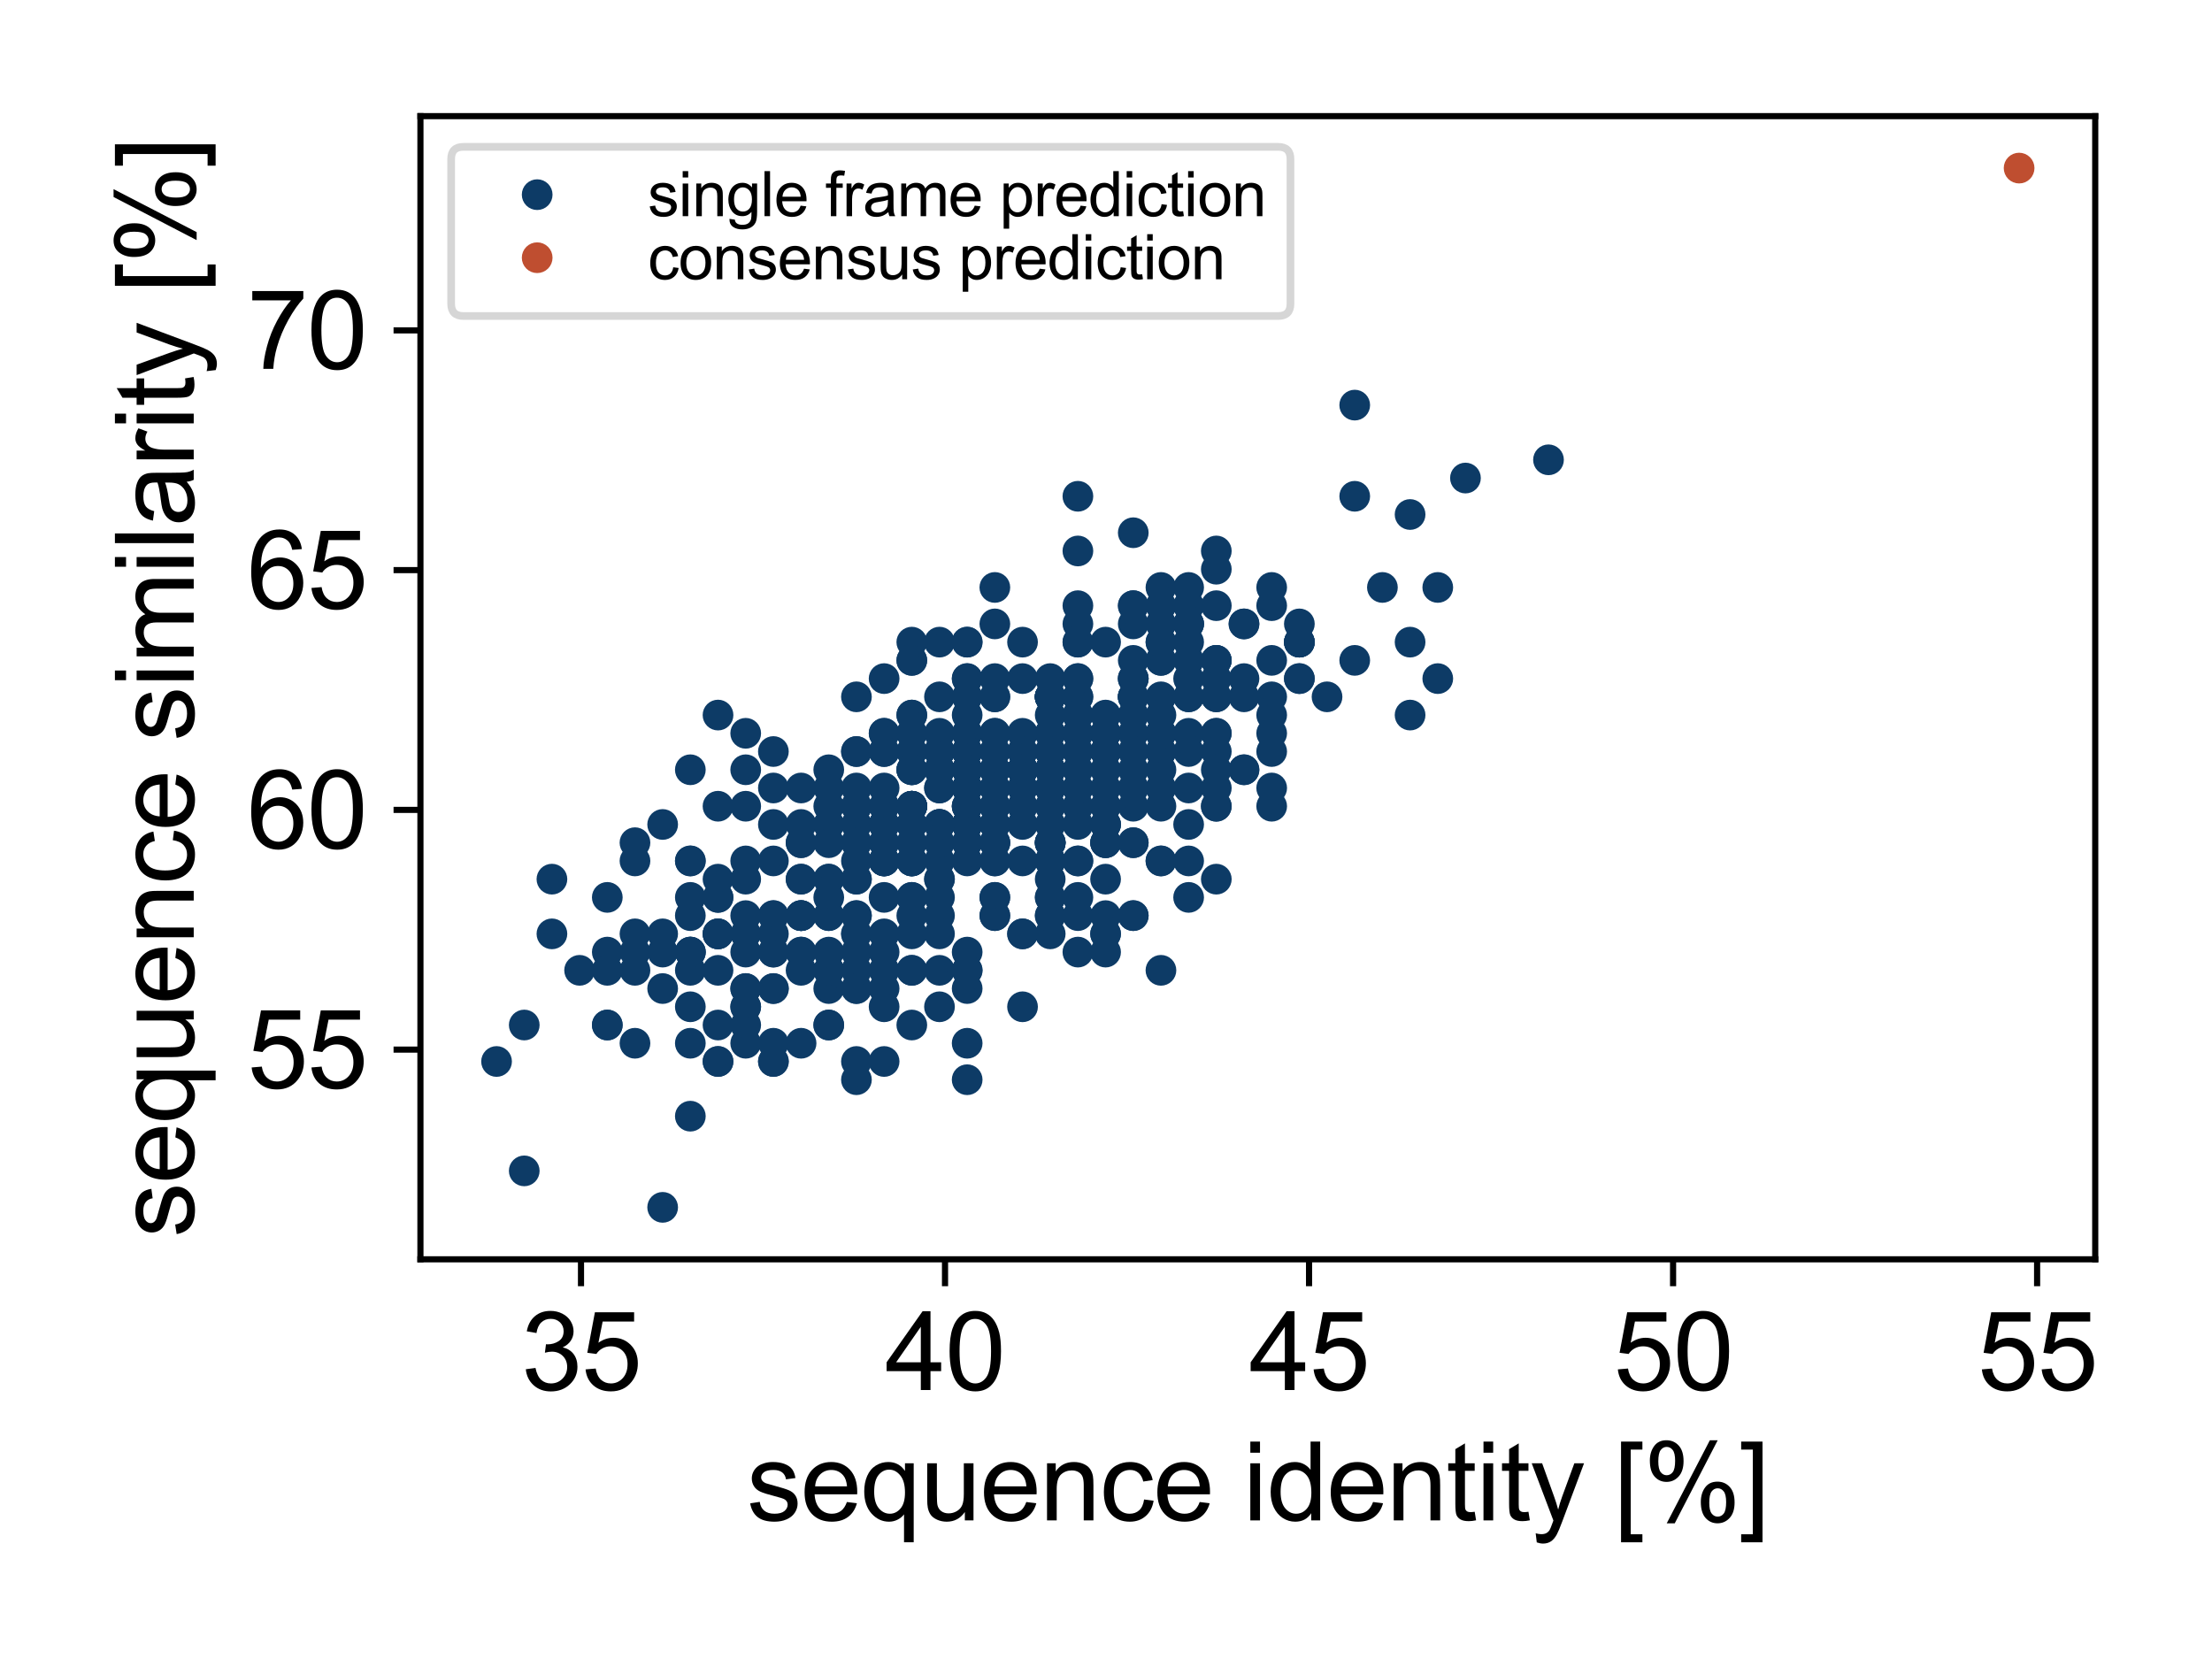 <?xml version="1.0" encoding="utf-8" standalone="no"?>
<!DOCTYPE svg PUBLIC "-//W3C//DTD SVG 1.1//EN"
  "http://www.w3.org/Graphics/SVG/1.1/DTD/svg11.dtd">
<svg xmlns:xlink="http://www.w3.org/1999/xlink" width="288pt" height="216pt" viewBox="0 0 288 216" xmlns="http://www.w3.org/2000/svg" version="1.1">
 <defs>
  <style type="text/css">*{stroke-linejoin: round; stroke-linecap: butt}</style>
 </defs>
 <g id="figure_1">
  <g id="patch_1">
   <path d="M 0 216 
L 288 216 
L 288 0 
L 0 0 
z
" style="fill: #ffffff"/>
  </g>
  <g id="axes_1">
   <g id="patch_2">
    <path d="M 54.74 163.96 
L 272.797 163.96 
L 272.797 15.12 
L 54.74 15.12 
z
" style="fill: #ffffff"/>
   </g>
   <g id="matplotlib.axis_1">
    <g id="xtick_1">
     <g id="line2d_1">
      <defs>
       <path id="m2c68acceac" d="M 0 0 
L 0 3.5 
" style="stroke: #000000; stroke-width: 0.8"/>
      </defs>
      <g>
       <use xlink:href="#m2c68acceac" x="75.645" y="163.96" style="stroke: #000000; stroke-width: 0.8"/>
      </g>
     </g>
     <g id="text_1">
      <!-- 35 -->
      <g transform="translate(67.859 180.981) scale(0.14 -0.14)">
       <defs>
        <path id="ArialMT-33" d="M 269 1209 
L 831 1284 
Q 928 806 1161 595 
Q 1394 384 1728 384 
Q 2125 384 2398 659 
Q 2672 934 2672 1341 
Q 2672 1728 2419 1979 
Q 2166 2231 1775 2231 
Q 1616 2231 1378 2169 
L 1441 2663 
Q 1497 2656 1531 2656 
Q 1891 2656 2178 2843 
Q 2466 3031 2466 3422 
Q 2466 3731 2256 3934 
Q 2047 4138 1716 4138 
Q 1388 4138 1169 3931 
Q 950 3725 888 3313 
L 325 3413 
Q 428 3978 793 4289 
Q 1159 4600 1703 4600 
Q 2078 4600 2393 4439 
Q 2709 4278 2876 4000 
Q 3044 3722 3044 3409 
Q 3044 3113 2884 2869 
Q 2725 2625 2413 2481 
Q 2819 2388 3044 2092 
Q 3269 1797 3269 1353 
Q 3269 753 2831 336 
Q 2394 -81 1725 -81 
Q 1122 -81 723 278 
Q 325 638 269 1209 
z
" transform="scale(0.016)"/>
        <path id="ArialMT-35" d="M 266 1200 
L 856 1250 
Q 922 819 1161 601 
Q 1400 384 1738 384 
Q 2144 384 2425 690 
Q 2706 997 2706 1503 
Q 2706 1984 2436 2262 
Q 2166 2541 1728 2541 
Q 1456 2541 1237 2417 
Q 1019 2294 894 2097 
L 366 2166 
L 809 4519 
L 3088 4519 
L 3088 3981 
L 1259 3981 
L 1013 2750 
Q 1425 3038 1878 3038 
Q 2478 3038 2890 2622 
Q 3303 2206 3303 1553 
Q 3303 931 2941 478 
Q 2500 -78 1738 -78 
Q 1113 -78 717 272 
Q 322 622 266 1200 
z
" transform="scale(0.016)"/>
       </defs>
       <use xlink:href="#ArialMT-33"/>
       <use xlink:href="#ArialMT-35" x="55.615"/>
      </g>
     </g>
    </g>
    <g id="xtick_2">
     <g id="line2d_2">
      <g>
       <use xlink:href="#m2c68acceac" x="123.041" y="163.96" style="stroke: #000000; stroke-width: 0.8"/>
      </g>
     </g>
     <g id="text_2">
      <!-- 40 -->
      <g transform="translate(115.255 180.981) scale(0.14 -0.14)">
       <defs>
        <path id="ArialMT-34" d="M 2069 0 
L 2069 1097 
L 81 1097 
L 81 1613 
L 2172 4581 
L 2631 4581 
L 2631 1613 
L 3250 1613 
L 3250 1097 
L 2631 1097 
L 2631 0 
L 2069 0 
z
M 2069 1613 
L 2069 3678 
L 634 1613 
L 2069 1613 
z
" transform="scale(0.016)"/>
        <path id="ArialMT-30" d="M 266 2259 
Q 266 3072 433 3567 
Q 600 4063 929 4331 
Q 1259 4600 1759 4600 
Q 2128 4600 2406 4451 
Q 2684 4303 2865 4023 
Q 3047 3744 3150 3342 
Q 3253 2941 3253 2259 
Q 3253 1453 3087 958 
Q 2922 463 2592 192 
Q 2263 -78 1759 -78 
Q 1097 -78 719 397 
Q 266 969 266 2259 
z
M 844 2259 
Q 844 1131 1108 757 
Q 1372 384 1759 384 
Q 2147 384 2411 759 
Q 2675 1134 2675 2259 
Q 2675 3391 2411 3762 
Q 2147 4134 1753 4134 
Q 1366 4134 1134 3806 
Q 844 3388 844 2259 
z
" transform="scale(0.016)"/>
       </defs>
       <use xlink:href="#ArialMT-34"/>
       <use xlink:href="#ArialMT-30" x="55.615"/>
      </g>
     </g>
    </g>
    <g id="xtick_3">
     <g id="line2d_3">
      <g>
       <use xlink:href="#m2c68acceac" x="170.437" y="163.96" style="stroke: #000000; stroke-width: 0.8"/>
      </g>
     </g>
     <g id="text_3">
      <!-- 45 -->
      <g transform="translate(162.651 180.981) scale(0.14 -0.14)">
       <use xlink:href="#ArialMT-34"/>
       <use xlink:href="#ArialMT-35" x="55.615"/>
      </g>
     </g>
    </g>
    <g id="xtick_4">
     <g id="line2d_4">
      <g>
       <use xlink:href="#m2c68acceac" x="217.833" y="163.96" style="stroke: #000000; stroke-width: 0.8"/>
      </g>
     </g>
     <g id="text_4">
      <!-- 50 -->
      <g transform="translate(210.047 180.981) scale(0.14 -0.14)">
       <use xlink:href="#ArialMT-35"/>
       <use xlink:href="#ArialMT-30" x="55.615"/>
      </g>
     </g>
    </g>
    <g id="xtick_5">
     <g id="line2d_5">
      <g>
       <use xlink:href="#m2c68acceac" x="265.229" y="163.96" style="stroke: #000000; stroke-width: 0.8"/>
      </g>
     </g>
     <g id="text_5">
      <!-- 55 -->
      <g transform="translate(257.443 180.981) scale(0.14 -0.14)">
       <use xlink:href="#ArialMT-35"/>
       <use xlink:href="#ArialMT-35" x="55.615"/>
      </g>
     </g>
    </g>
    <g id="text_6">
     <!-- sequence identity [%] -->
     <g transform="translate(97.232 197.955) scale(0.14 -0.14)">
      <defs>
       <path id="ArialMT-73" d="M 197 991 
L 753 1078 
Q 800 744 1014 566 
Q 1228 388 1613 388 
Q 2000 388 2187 545 
Q 2375 703 2375 916 
Q 2375 1106 2209 1216 
Q 2094 1291 1634 1406 
Q 1016 1563 777 1677 
Q 538 1791 414 1992 
Q 291 2194 291 2438 
Q 291 2659 392 2848 
Q 494 3038 669 3163 
Q 800 3259 1026 3326 
Q 1253 3394 1513 3394 
Q 1903 3394 2198 3281 
Q 2494 3169 2634 2976 
Q 2775 2784 2828 2463 
L 2278 2388 
Q 2241 2644 2061 2787 
Q 1881 2931 1553 2931 
Q 1166 2931 1000 2803 
Q 834 2675 834 2503 
Q 834 2394 903 2306 
Q 972 2216 1119 2156 
Q 1203 2125 1616 2013 
Q 2213 1853 2448 1751 
Q 2684 1650 2818 1456 
Q 2953 1263 2953 975 
Q 2953 694 2789 445 
Q 2625 197 2315 61 
Q 2006 -75 1616 -75 
Q 969 -75 630 194 
Q 291 463 197 991 
z
" transform="scale(0.016)"/>
       <path id="ArialMT-65" d="M 2694 1069 
L 3275 997 
Q 3138 488 2766 206 
Q 2394 -75 1816 -75 
Q 1088 -75 661 373 
Q 234 822 234 1631 
Q 234 2469 665 2931 
Q 1097 3394 1784 3394 
Q 2450 3394 2872 2941 
Q 3294 2488 3294 1666 
Q 3294 1616 3291 1516 
L 816 1516 
Q 847 969 1125 678 
Q 1403 388 1819 388 
Q 2128 388 2347 550 
Q 2566 713 2694 1069 
z
M 847 1978 
L 2700 1978 
Q 2663 2397 2488 2606 
Q 2219 2931 1791 2931 
Q 1403 2931 1139 2672 
Q 875 2413 847 1978 
z
" transform="scale(0.016)"/>
       <path id="ArialMT-71" d="M 2538 -1272 
L 2538 353 
Q 2406 169 2170 47 
Q 1934 -75 1669 -75 
Q 1078 -75 651 397 
Q 225 869 225 1691 
Q 225 2191 398 2587 
Q 572 2984 901 3189 
Q 1231 3394 1625 3394 
Q 2241 3394 2594 2875 
L 2594 3319 
L 3100 3319 
L 3100 -1272 
L 2538 -1272 
z
M 803 1669 
Q 803 1028 1072 708 
Q 1341 388 1716 388 
Q 2075 388 2334 692 
Q 2594 997 2594 1619 
Q 2594 2281 2320 2615 
Q 2047 2950 1678 2950 
Q 1313 2950 1058 2639 
Q 803 2328 803 1669 
z
" transform="scale(0.016)"/>
       <path id="ArialMT-75" d="M 2597 0 
L 2597 488 
Q 2209 -75 1544 -75 
Q 1250 -75 995 37 
Q 741 150 617 320 
Q 494 491 444 738 
Q 409 903 409 1263 
L 409 3319 
L 972 3319 
L 972 1478 
Q 972 1038 1006 884 
Q 1059 663 1231 536 
Q 1403 409 1656 409 
Q 1909 409 2131 539 
Q 2353 669 2445 892 
Q 2538 1116 2538 1541 
L 2538 3319 
L 3100 3319 
L 3100 0 
L 2597 0 
z
" transform="scale(0.016)"/>
       <path id="ArialMT-6e" d="M 422 0 
L 422 3319 
L 928 3319 
L 928 2847 
Q 1294 3394 1984 3394 
Q 2284 3394 2536 3286 
Q 2788 3178 2913 3003 
Q 3038 2828 3088 2588 
Q 3119 2431 3119 2041 
L 3119 0 
L 2556 0 
L 2556 2019 
Q 2556 2363 2490 2533 
Q 2425 2703 2258 2804 
Q 2091 2906 1866 2906 
Q 1506 2906 1245 2678 
Q 984 2450 984 1813 
L 984 0 
L 422 0 
z
" transform="scale(0.016)"/>
       <path id="ArialMT-63" d="M 2588 1216 
L 3141 1144 
Q 3050 572 2676 248 
Q 2303 -75 1759 -75 
Q 1078 -75 664 370 
Q 250 816 250 1647 
Q 250 2184 428 2587 
Q 606 2991 970 3192 
Q 1334 3394 1763 3394 
Q 2303 3394 2647 3120 
Q 2991 2847 3088 2344 
L 2541 2259 
Q 2463 2594 2264 2762 
Q 2066 2931 1784 2931 
Q 1359 2931 1093 2626 
Q 828 2322 828 1663 
Q 828 994 1084 691 
Q 1341 388 1753 388 
Q 2084 388 2306 591 
Q 2528 794 2588 1216 
z
" transform="scale(0.016)"/>
       <path id="ArialMT-20" transform="scale(0.016)"/>
       <path id="ArialMT-69" d="M 425 3934 
L 425 4581 
L 988 4581 
L 988 3934 
L 425 3934 
z
M 425 0 
L 425 3319 
L 988 3319 
L 988 0 
L 425 0 
z
" transform="scale(0.016)"/>
       <path id="ArialMT-64" d="M 2575 0 
L 2575 419 
Q 2259 -75 1647 -75 
Q 1250 -75 917 144 
Q 584 363 401 755 
Q 219 1147 219 1656 
Q 219 2153 384 2558 
Q 550 2963 881 3178 
Q 1213 3394 1622 3394 
Q 1922 3394 2156 3267 
Q 2391 3141 2538 2938 
L 2538 4581 
L 3097 4581 
L 3097 0 
L 2575 0 
z
M 797 1656 
Q 797 1019 1065 703 
Q 1334 388 1700 388 
Q 2069 388 2326 689 
Q 2584 991 2584 1609 
Q 2584 2291 2321 2609 
Q 2059 2928 1675 2928 
Q 1300 2928 1048 2622 
Q 797 2316 797 1656 
z
" transform="scale(0.016)"/>
       <path id="ArialMT-74" d="M 1650 503 
L 1731 6 
Q 1494 -44 1306 -44 
Q 1000 -44 831 53 
Q 663 150 594 308 
Q 525 466 525 972 
L 525 2881 
L 113 2881 
L 113 3319 
L 525 3319 
L 525 4141 
L 1084 4478 
L 1084 3319 
L 1650 3319 
L 1650 2881 
L 1084 2881 
L 1084 941 
Q 1084 700 1114 631 
Q 1144 563 1211 522 
Q 1278 481 1403 481 
Q 1497 481 1650 503 
z
" transform="scale(0.016)"/>
       <path id="ArialMT-79" d="M 397 -1278 
L 334 -750 
Q 519 -800 656 -800 
Q 844 -800 956 -737 
Q 1069 -675 1141 -563 
Q 1194 -478 1313 -144 
Q 1328 -97 1363 -6 
L 103 3319 
L 709 3319 
L 1400 1397 
Q 1534 1031 1641 628 
Q 1738 1016 1872 1384 
L 2581 3319 
L 3144 3319 
L 1881 -56 
Q 1678 -603 1566 -809 
Q 1416 -1088 1222 -1217 
Q 1028 -1347 759 -1347 
Q 597 -1347 397 -1278 
z
" transform="scale(0.016)"/>
       <path id="ArialMT-5b" d="M 434 -1272 
L 434 4581 
L 1675 4581 
L 1675 4116 
L 997 4116 
L 997 -806 
L 1675 -806 
L 1675 -1272 
L 434 -1272 
z
" transform="scale(0.016)"/>
       <path id="ArialMT-25" d="M 372 3481 
Q 372 3972 619 4315 
Q 866 4659 1334 4659 
Q 1766 4659 2048 4351 
Q 2331 4044 2331 3447 
Q 2331 2866 2045 2552 
Q 1759 2238 1341 2238 
Q 925 2238 648 2547 
Q 372 2856 372 3481 
z
M 1350 4272 
Q 1141 4272 1002 4090 
Q 863 3909 863 3425 
Q 863 2984 1003 2804 
Q 1144 2625 1350 2625 
Q 1563 2625 1702 2806 
Q 1841 2988 1841 3469 
Q 1841 3913 1700 4092 
Q 1559 4272 1350 4272 
z
M 1353 -169 
L 3859 4659 
L 4316 4659 
L 1819 -169 
L 1353 -169 
z
M 3334 1075 
Q 3334 1569 3581 1911 
Q 3828 2253 4300 2253 
Q 4731 2253 5014 1945 
Q 5297 1638 5297 1041 
Q 5297 459 5011 145 
Q 4725 -169 4303 -169 
Q 3888 -169 3611 142 
Q 3334 453 3334 1075 
z
M 4316 1866 
Q 4103 1866 3964 1684 
Q 3825 1503 3825 1019 
Q 3825 581 3965 400 
Q 4106 219 4313 219 
Q 4528 219 4667 400 
Q 4806 581 4806 1063 
Q 4806 1506 4665 1686 
Q 4525 1866 4316 1866 
z
" transform="scale(0.016)"/>
       <path id="ArialMT-5d" d="M 1363 -1272 
L 122 -1272 
L 122 -806 
L 800 -806 
L 800 4116 
L 122 4116 
L 122 4581 
L 1363 4581 
L 1363 -1272 
z
" transform="scale(0.016)"/>
      </defs>
      <use xlink:href="#ArialMT-73"/>
      <use xlink:href="#ArialMT-65" x="50"/>
      <use xlink:href="#ArialMT-71" x="105.615"/>
      <use xlink:href="#ArialMT-75" x="161.23"/>
      <use xlink:href="#ArialMT-65" x="216.846"/>
      <use xlink:href="#ArialMT-6e" x="272.461"/>
      <use xlink:href="#ArialMT-63" x="328.076"/>
      <use xlink:href="#ArialMT-65" x="378.076"/>
      <use xlink:href="#ArialMT-20" x="433.691"/>
      <use xlink:href="#ArialMT-69" x="461.475"/>
      <use xlink:href="#ArialMT-64" x="483.691"/>
      <use xlink:href="#ArialMT-65" x="539.307"/>
      <use xlink:href="#ArialMT-6e" x="594.922"/>
      <use xlink:href="#ArialMT-74" x="650.537"/>
      <use xlink:href="#ArialMT-69" x="678.32"/>
      <use xlink:href="#ArialMT-74" x="700.537"/>
      <use xlink:href="#ArialMT-79" x="728.32"/>
      <use xlink:href="#ArialMT-20" x="778.32"/>
      <use xlink:href="#ArialMT-5b" x="806.104"/>
      <use xlink:href="#ArialMT-25" x="833.887"/>
      <use xlink:href="#ArialMT-5d" x="922.803"/>
     </g>
    </g>
   </g>
   <g id="matplotlib.axis_2">
    <g id="ytick_1">
     <g id="line2d_6">
      <defs>
       <path id="mcfbe5fc648" d="M 0 0 
L -3.5 0 
" style="stroke: #000000; stroke-width: 0.8"/>
      </defs>
      <g>
       <use xlink:href="#mcfbe5fc648" x="54.74" y="136.661" style="stroke: #000000; stroke-width: 0.8"/>
      </g>
     </g>
     <g id="text_7">
      <!-- 55 -->
      <g transform="translate(32.169 141.671) scale(0.14 -0.14)">
       <use xlink:href="#ArialMT-35"/>
       <use xlink:href="#ArialMT-35" x="55.615"/>
      </g>
     </g>
    </g>
    <g id="ytick_2">
     <g id="line2d_7">
      <g>
       <use xlink:href="#mcfbe5fc648" x="54.74" y="105.445" style="stroke: #000000; stroke-width: 0.8"/>
      </g>
     </g>
     <g id="text_8">
      <!-- 60 -->
      <g transform="translate(32.169 110.455) scale(0.14 -0.14)">
       <defs>
        <path id="ArialMT-36" d="M 3184 3459 
L 2625 3416 
Q 2550 3747 2413 3897 
Q 2184 4138 1850 4138 
Q 1581 4138 1378 3988 
Q 1113 3794 959 3422 
Q 806 3050 800 2363 
Q 1003 2672 1297 2822 
Q 1591 2972 1913 2972 
Q 2475 2972 2870 2558 
Q 3266 2144 3266 1488 
Q 3266 1056 3080 686 
Q 2894 316 2569 119 
Q 2244 -78 1831 -78 
Q 1128 -78 684 439 
Q 241 956 241 2144 
Q 241 3472 731 4075 
Q 1159 4600 1884 4600 
Q 2425 4600 2770 4297 
Q 3116 3994 3184 3459 
z
M 888 1484 
Q 888 1194 1011 928 
Q 1134 663 1356 523 
Q 1578 384 1822 384 
Q 2178 384 2434 671 
Q 2691 959 2691 1453 
Q 2691 1928 2437 2201 
Q 2184 2475 1800 2475 
Q 1419 2475 1153 2201 
Q 888 1928 888 1484 
z
" transform="scale(0.016)"/>
       </defs>
       <use xlink:href="#ArialMT-36"/>
       <use xlink:href="#ArialMT-30" x="55.615"/>
      </g>
     </g>
    </g>
    <g id="ytick_3">
     <g id="line2d_8">
      <g>
       <use xlink:href="#mcfbe5fc648" x="54.74" y="74.229" style="stroke: #000000; stroke-width: 0.8"/>
      </g>
     </g>
     <g id="text_9">
      <!-- 65 -->
      <g transform="translate(32.169 79.239) scale(0.14 -0.14)">
       <use xlink:href="#ArialMT-36"/>
       <use xlink:href="#ArialMT-35" x="55.615"/>
      </g>
     </g>
    </g>
    <g id="ytick_4">
     <g id="line2d_9">
      <g>
       <use xlink:href="#mcfbe5fc648" x="54.74" y="43.013" style="stroke: #000000; stroke-width: 0.8"/>
      </g>
     </g>
     <g id="text_10">
      <!-- 70 -->
      <g transform="translate(32.169 48.023) scale(0.14 -0.14)">
       <defs>
        <path id="ArialMT-37" d="M 303 3981 
L 303 4522 
L 3269 4522 
L 3269 4084 
Q 2831 3619 2401 2847 
Q 1972 2075 1738 1259 
Q 1569 684 1522 0 
L 944 0 
Q 953 541 1156 1306 
Q 1359 2072 1739 2783 
Q 2119 3494 2547 3981 
L 303 3981 
z
" transform="scale(0.016)"/>
       </defs>
       <use xlink:href="#ArialMT-37"/>
       <use xlink:href="#ArialMT-30" x="55.615"/>
      </g>
     </g>
    </g>
    <g id="text_11">
     <!-- sequence similarity [%] -->
     <g transform="translate(25.223 161.119) rotate(-90) scale(0.14 -0.14)">
      <defs>
       <path id="ArialMT-6d" d="M 422 0 
L 422 3319 
L 925 3319 
L 925 2853 
Q 1081 3097 1340 3245 
Q 1600 3394 1931 3394 
Q 2300 3394 2536 3241 
Q 2772 3088 2869 2813 
Q 3263 3394 3894 3394 
Q 4388 3394 4653 3120 
Q 4919 2847 4919 2278 
L 4919 0 
L 4359 0 
L 4359 2091 
Q 4359 2428 4304 2576 
Q 4250 2725 4106 2815 
Q 3963 2906 3769 2906 
Q 3419 2906 3187 2673 
Q 2956 2441 2956 1928 
L 2956 0 
L 2394 0 
L 2394 2156 
Q 2394 2531 2256 2718 
Q 2119 2906 1806 2906 
Q 1569 2906 1367 2781 
Q 1166 2656 1075 2415 
Q 984 2175 984 1722 
L 984 0 
L 422 0 
z
" transform="scale(0.016)"/>
       <path id="ArialMT-6c" d="M 409 0 
L 409 4581 
L 972 4581 
L 972 0 
L 409 0 
z
" transform="scale(0.016)"/>
       <path id="ArialMT-61" d="M 2588 409 
Q 2275 144 1986 34 
Q 1697 -75 1366 -75 
Q 819 -75 525 192 
Q 231 459 231 875 
Q 231 1119 342 1320 
Q 453 1522 633 1644 
Q 813 1766 1038 1828 
Q 1203 1872 1538 1913 
Q 2219 1994 2541 2106 
Q 2544 2222 2544 2253 
Q 2544 2597 2384 2738 
Q 2169 2928 1744 2928 
Q 1347 2928 1158 2789 
Q 969 2650 878 2297 
L 328 2372 
Q 403 2725 575 2942 
Q 747 3159 1072 3276 
Q 1397 3394 1825 3394 
Q 2250 3394 2515 3294 
Q 2781 3194 2906 3042 
Q 3031 2891 3081 2659 
Q 3109 2516 3109 2141 
L 3109 1391 
Q 3109 606 3145 398 
Q 3181 191 3288 0 
L 2700 0 
Q 2613 175 2588 409 
z
M 2541 1666 
Q 2234 1541 1622 1453 
Q 1275 1403 1131 1340 
Q 988 1278 909 1158 
Q 831 1038 831 891 
Q 831 666 1001 516 
Q 1172 366 1500 366 
Q 1825 366 2078 508 
Q 2331 650 2450 897 
Q 2541 1088 2541 1459 
L 2541 1666 
z
" transform="scale(0.016)"/>
       <path id="ArialMT-72" d="M 416 0 
L 416 3319 
L 922 3319 
L 922 2816 
Q 1116 3169 1280 3281 
Q 1444 3394 1641 3394 
Q 1925 3394 2219 3213 
L 2025 2691 
Q 1819 2813 1613 2813 
Q 1428 2813 1281 2702 
Q 1134 2591 1072 2394 
Q 978 2094 978 1738 
L 978 0 
L 416 0 
z
" transform="scale(0.016)"/>
       <path id="ArialMT-a0" transform="scale(0.016)"/>
      </defs>
      <use xlink:href="#ArialMT-73"/>
      <use xlink:href="#ArialMT-65" x="50"/>
      <use xlink:href="#ArialMT-71" x="105.615"/>
      <use xlink:href="#ArialMT-75" x="161.23"/>
      <use xlink:href="#ArialMT-65" x="216.846"/>
      <use xlink:href="#ArialMT-6e" x="272.461"/>
      <use xlink:href="#ArialMT-63" x="328.076"/>
      <use xlink:href="#ArialMT-65" x="378.076"/>
      <use xlink:href="#ArialMT-20" x="433.691"/>
      <use xlink:href="#ArialMT-73" x="461.475"/>
      <use xlink:href="#ArialMT-69" x="511.475"/>
      <use xlink:href="#ArialMT-6d" x="533.691"/>
      <use xlink:href="#ArialMT-69" x="616.992"/>
      <use xlink:href="#ArialMT-6c" x="639.209"/>
      <use xlink:href="#ArialMT-61" x="661.426"/>
      <use xlink:href="#ArialMT-72" x="717.041"/>
      <use xlink:href="#ArialMT-69" x="750.342"/>
      <use xlink:href="#ArialMT-74" x="772.559"/>
      <use xlink:href="#ArialMT-79" x="800.342"/>
      <use xlink:href="#ArialMT-a0" x="850.342"/>
      <use xlink:href="#ArialMT-5b" x="878.125"/>
      <use xlink:href="#ArialMT-25" x="905.908"/>
      <use xlink:href="#ArialMT-5d" x="994.824"/>
     </g>
    </g>
   </g>
   <g id="line2d_10">
    <defs>
     <path id="m7fbc700c2d" d="M 0 1.5 
C 0.398 1.5 0.779 1.342 1.061 1.061 
C 1.342 0.779 1.5 0.398 1.5 0 
C 1.5 -0.398 1.342 -0.779 1.061 -1.061 
C 0.779 -1.342 0.398 -1.5 0 -1.5 
C -0.398 -1.5 -0.779 -1.342 -1.061 -1.061 
C -1.342 -0.779 -1.5 -0.398 -1.5 0 
C -1.5 0.398 -1.342 0.779 -1.061 1.061 
C -0.779 1.342 -0.398 1.5 0 1.5 
z
" style="stroke: #0d3b66"/>
    </defs>
    <g clip-path="url(#p7c8527fb5f)">
     <use xlink:href="#m7fbc700c2d" x="93.486" y="116.839" style="fill: #0d3b66; stroke: #0d3b66"/>
     <use xlink:href="#m7fbc700c2d" x="118.716" y="107.344" style="fill: #0d3b66; stroke: #0d3b66"/>
     <use xlink:href="#m7fbc700c2d" x="176.384" y="85.979" style="fill: #0d3b66; stroke: #0d3b66"/>
     <use xlink:href="#m7fbc700c2d" x="140.341" y="100.222" style="fill: #0d3b66; stroke: #0d3b66"/>
     <use xlink:href="#m7fbc700c2d" x="100.694" y="119.213" style="fill: #0d3b66; stroke: #0d3b66"/>
     <use xlink:href="#m7fbc700c2d" x="136.737" y="100.222" style="fill: #0d3b66; stroke: #0d3b66"/>
     <use xlink:href="#m7fbc700c2d" x="140.341" y="116.839" style="fill: #0d3b66; stroke: #0d3b66"/>
     <use xlink:href="#m7fbc700c2d" x="100.694" y="123.961" style="fill: #0d3b66; stroke: #0d3b66"/>
     <use xlink:href="#m7fbc700c2d" x="140.341" y="123.961" style="fill: #0d3b66; stroke: #0d3b66"/>
     <use xlink:href="#m7fbc700c2d" x="125.924" y="104.97" style="fill: #0d3b66; stroke: #0d3b66"/>
     <use xlink:href="#m7fbc700c2d" x="143.945" y="97.848" style="fill: #0d3b66; stroke: #0d3b66"/>
     <use xlink:href="#m7fbc700c2d" x="183.592" y="83.605" style="fill: #0d3b66; stroke: #0d3b66"/>
     <use xlink:href="#m7fbc700c2d" x="183.592" y="66.988" style="fill: #0d3b66; stroke: #0d3b66"/>
     <use xlink:href="#m7fbc700c2d" x="129.528" y="95.475" style="fill: #0d3b66; stroke: #0d3b66"/>
     <use xlink:href="#m7fbc700c2d" x="136.737" y="102.596" style="fill: #0d3b66; stroke: #0d3b66"/>
     <use xlink:href="#m7fbc700c2d" x="143.945" y="102.596" style="fill: #0d3b66; stroke: #0d3b66"/>
     <use xlink:href="#m7fbc700c2d" x="129.528" y="104.97" style="fill: #0d3b66; stroke: #0d3b66"/>
     <use xlink:href="#m7fbc700c2d" x="165.571" y="78.858" style="fill: #0d3b66; stroke: #0d3b66"/>
     <use xlink:href="#m7fbc700c2d" x="151.154" y="83.605" style="fill: #0d3b66; stroke: #0d3b66"/>
     <use xlink:href="#m7fbc700c2d" x="107.903" y="126.335" style="fill: #0d3b66; stroke: #0d3b66"/>
     <use xlink:href="#m7fbc700c2d" x="140.341" y="88.353" style="fill: #0d3b66; stroke: #0d3b66"/>
     <use xlink:href="#m7fbc700c2d" x="97.09" y="123.961" style="fill: #0d3b66; stroke: #0d3b66"/>
     <use xlink:href="#m7fbc700c2d" x="136.737" y="90.727" style="fill: #0d3b66; stroke: #0d3b66"/>
     <use xlink:href="#m7fbc700c2d" x="115.111" y="112.092" style="fill: #0d3b66; stroke: #0d3b66"/>
     <use xlink:href="#m7fbc700c2d" x="82.673" y="126.335" style="fill: #0d3b66; stroke: #0d3b66"/>
     <use xlink:href="#m7fbc700c2d" x="136.737" y="114.465" style="fill: #0d3b66; stroke: #0d3b66"/>
     <use xlink:href="#m7fbc700c2d" x="158.362" y="95.475" style="fill: #0d3b66; stroke: #0d3b66"/>
     <use xlink:href="#m7fbc700c2d" x="118.716" y="100.222" style="fill: #0d3b66; stroke: #0d3b66"/>
     <use xlink:href="#m7fbc700c2d" x="125.924" y="102.596" style="fill: #0d3b66; stroke: #0d3b66"/>
     <use xlink:href="#m7fbc700c2d" x="133.133" y="95.475" style="fill: #0d3b66; stroke: #0d3b66"/>
     <use xlink:href="#m7fbc700c2d" x="118.716" y="93.101" style="fill: #0d3b66; stroke: #0d3b66"/>
     <use xlink:href="#m7fbc700c2d" x="104.299" y="119.213" style="fill: #0d3b66; stroke: #0d3b66"/>
     <use xlink:href="#m7fbc700c2d" x="143.945" y="121.587" style="fill: #0d3b66; stroke: #0d3b66"/>
     <use xlink:href="#m7fbc700c2d" x="154.758" y="116.839" style="fill: #0d3b66; stroke: #0d3b66"/>
     <use xlink:href="#m7fbc700c2d" x="118.716" y="93.101" style="fill: #0d3b66; stroke: #0d3b66"/>
     <use xlink:href="#m7fbc700c2d" x="151.154" y="95.475" style="fill: #0d3b66; stroke: #0d3b66"/>
     <use xlink:href="#m7fbc700c2d" x="79.069" y="133.456" style="fill: #0d3b66; stroke: #0d3b66"/>
     <use xlink:href="#m7fbc700c2d" x="107.903" y="109.718" style="fill: #0d3b66; stroke: #0d3b66"/>
     <use xlink:href="#m7fbc700c2d" x="158.362" y="104.97" style="fill: #0d3b66; stroke: #0d3b66"/>
     <use xlink:href="#m7fbc700c2d" x="125.924" y="104.97" style="fill: #0d3b66; stroke: #0d3b66"/>
     <use xlink:href="#m7fbc700c2d" x="104.299" y="135.83" style="fill: #0d3b66; stroke: #0d3b66"/>
     <use xlink:href="#m7fbc700c2d" x="129.528" y="100.222" style="fill: #0d3b66; stroke: #0d3b66"/>
     <use xlink:href="#m7fbc700c2d" x="154.758" y="90.727" style="fill: #0d3b66; stroke: #0d3b66"/>
     <use xlink:href="#m7fbc700c2d" x="86.277" y="121.587" style="fill: #0d3b66; stroke: #0d3b66"/>
     <use xlink:href="#m7fbc700c2d" x="97.09" y="131.082" style="fill: #0d3b66; stroke: #0d3b66"/>
     <use xlink:href="#m7fbc700c2d" x="140.341" y="102.596" style="fill: #0d3b66; stroke: #0d3b66"/>
     <use xlink:href="#m7fbc700c2d" x="151.154" y="97.848" style="fill: #0d3b66; stroke: #0d3b66"/>
     <use xlink:href="#m7fbc700c2d" x="104.299" y="114.465" style="fill: #0d3b66; stroke: #0d3b66"/>
     <use xlink:href="#m7fbc700c2d" x="151.154" y="78.858" style="fill: #0d3b66; stroke: #0d3b66"/>
     <use xlink:href="#m7fbc700c2d" x="183.592" y="93.101" style="fill: #0d3b66; stroke: #0d3b66"/>
     <use xlink:href="#m7fbc700c2d" x="158.362" y="90.727" style="fill: #0d3b66; stroke: #0d3b66"/>
     <use xlink:href="#m7fbc700c2d" x="151.154" y="112.092" style="fill: #0d3b66; stroke: #0d3b66"/>
     <use xlink:href="#m7fbc700c2d" x="89.881" y="112.092" style="fill: #0d3b66; stroke: #0d3b66"/>
     <use xlink:href="#m7fbc700c2d" x="118.716" y="121.587" style="fill: #0d3b66; stroke: #0d3b66"/>
     <use xlink:href="#m7fbc700c2d" x="97.09" y="131.082" style="fill: #0d3b66; stroke: #0d3b66"/>
     <use xlink:href="#m7fbc700c2d" x="118.716" y="97.848" style="fill: #0d3b66; stroke: #0d3b66"/>
     <use xlink:href="#m7fbc700c2d" x="136.737" y="88.353" style="fill: #0d3b66; stroke: #0d3b66"/>
     <use xlink:href="#m7fbc700c2d" x="82.673" y="109.718" style="fill: #0d3b66; stroke: #0d3b66"/>
     <use xlink:href="#m7fbc700c2d" x="201.613" y="59.867" style="fill: #0d3b66; stroke: #0d3b66"/>
     <use xlink:href="#m7fbc700c2d" x="143.945" y="114.465" style="fill: #0d3b66; stroke: #0d3b66"/>
     <use xlink:href="#m7fbc700c2d" x="118.716" y="104.97" style="fill: #0d3b66; stroke: #0d3b66"/>
     <use xlink:href="#m7fbc700c2d" x="125.924" y="126.335" style="fill: #0d3b66; stroke: #0d3b66"/>
     <use xlink:href="#m7fbc700c2d" x="111.507" y="126.335" style="fill: #0d3b66; stroke: #0d3b66"/>
     <use xlink:href="#m7fbc700c2d" x="111.507" y="104.97" style="fill: #0d3b66; stroke: #0d3b66"/>
     <use xlink:href="#m7fbc700c2d" x="140.341" y="78.858" style="fill: #0d3b66; stroke: #0d3b66"/>
     <use xlink:href="#m7fbc700c2d" x="143.945" y="109.718" style="fill: #0d3b66; stroke: #0d3b66"/>
     <use xlink:href="#m7fbc700c2d" x="161.967" y="88.353" style="fill: #0d3b66; stroke: #0d3b66"/>
     <use xlink:href="#m7fbc700c2d" x="136.737" y="119.213" style="fill: #0d3b66; stroke: #0d3b66"/>
     <use xlink:href="#m7fbc700c2d" x="118.716" y="100.222" style="fill: #0d3b66; stroke: #0d3b66"/>
     <use xlink:href="#m7fbc700c2d" x="125.924" y="109.718" style="fill: #0d3b66; stroke: #0d3b66"/>
     <use xlink:href="#m7fbc700c2d" x="158.362" y="78.858" style="fill: #0d3b66; stroke: #0d3b66"/>
     <use xlink:href="#m7fbc700c2d" x="100.694" y="123.961" style="fill: #0d3b66; stroke: #0d3b66"/>
     <use xlink:href="#m7fbc700c2d" x="151.154" y="97.848" style="fill: #0d3b66; stroke: #0d3b66"/>
     <use xlink:href="#m7fbc700c2d" x="118.716" y="133.456" style="fill: #0d3b66; stroke: #0d3b66"/>
     <use xlink:href="#m7fbc700c2d" x="136.737" y="116.839" style="fill: #0d3b66; stroke: #0d3b66"/>
     <use xlink:href="#m7fbc700c2d" x="143.945" y="119.213" style="fill: #0d3b66; stroke: #0d3b66"/>
     <use xlink:href="#m7fbc700c2d" x="82.673" y="135.83" style="fill: #0d3b66; stroke: #0d3b66"/>
     <use xlink:href="#m7fbc700c2d" x="136.737" y="90.727" style="fill: #0d3b66; stroke: #0d3b66"/>
     <use xlink:href="#m7fbc700c2d" x="136.737" y="109.718" style="fill: #0d3b66; stroke: #0d3b66"/>
     <use xlink:href="#m7fbc700c2d" x="129.528" y="104.97" style="fill: #0d3b66; stroke: #0d3b66"/>
     <use xlink:href="#m7fbc700c2d" x="107.903" y="100.222" style="fill: #0d3b66; stroke: #0d3b66"/>
     <use xlink:href="#m7fbc700c2d" x="122.32" y="97.848" style="fill: #0d3b66; stroke: #0d3b66"/>
     <use xlink:href="#m7fbc700c2d" x="136.737" y="90.727" style="fill: #0d3b66; stroke: #0d3b66"/>
     <use xlink:href="#m7fbc700c2d" x="151.154" y="126.335" style="fill: #0d3b66; stroke: #0d3b66"/>
     <use xlink:href="#m7fbc700c2d" x="147.55" y="88.353" style="fill: #0d3b66; stroke: #0d3b66"/>
     <use xlink:href="#m7fbc700c2d" x="187.196" y="88.353" style="fill: #0d3b66; stroke: #0d3b66"/>
     <use xlink:href="#m7fbc700c2d" x="147.55" y="90.727" style="fill: #0d3b66; stroke: #0d3b66"/>
     <use xlink:href="#m7fbc700c2d" x="151.154" y="76.484" style="fill: #0d3b66; stroke: #0d3b66"/>
     <use xlink:href="#m7fbc700c2d" x="151.154" y="104.97" style="fill: #0d3b66; stroke: #0d3b66"/>
     <use xlink:href="#m7fbc700c2d" x="143.945" y="95.475" style="fill: #0d3b66; stroke: #0d3b66"/>
     <use xlink:href="#m7fbc700c2d" x="100.694" y="112.092" style="fill: #0d3b66; stroke: #0d3b66"/>
     <use xlink:href="#m7fbc700c2d" x="125.924" y="102.596" style="fill: #0d3b66; stroke: #0d3b66"/>
     <use xlink:href="#m7fbc700c2d" x="79.069" y="133.456" style="fill: #0d3b66; stroke: #0d3b66"/>
     <use xlink:href="#m7fbc700c2d" x="115.111" y="116.839" style="fill: #0d3b66; stroke: #0d3b66"/>
     <use xlink:href="#m7fbc700c2d" x="140.341" y="83.605" style="fill: #0d3b66; stroke: #0d3b66"/>
     <use xlink:href="#m7fbc700c2d" x="136.737" y="112.092" style="fill: #0d3b66; stroke: #0d3b66"/>
     <use xlink:href="#m7fbc700c2d" x="111.507" y="140.578" style="fill: #0d3b66; stroke: #0d3b66"/>
     <use xlink:href="#m7fbc700c2d" x="136.737" y="90.727" style="fill: #0d3b66; stroke: #0d3b66"/>
     <use xlink:href="#m7fbc700c2d" x="129.528" y="100.222" style="fill: #0d3b66; stroke: #0d3b66"/>
     <use xlink:href="#m7fbc700c2d" x="161.967" y="100.222" style="fill: #0d3b66; stroke: #0d3b66"/>
     <use xlink:href="#m7fbc700c2d" x="140.341" y="95.475" style="fill: #0d3b66; stroke: #0d3b66"/>
     <use xlink:href="#m7fbc700c2d" x="136.737" y="104.97" style="fill: #0d3b66; stroke: #0d3b66"/>
     <use xlink:href="#m7fbc700c2d" x="89.881" y="131.082" style="fill: #0d3b66; stroke: #0d3b66"/>
     <use xlink:href="#m7fbc700c2d" x="107.903" y="119.213" style="fill: #0d3b66; stroke: #0d3b66"/>
     <use xlink:href="#m7fbc700c2d" x="118.716" y="104.97" style="fill: #0d3b66; stroke: #0d3b66"/>
     <use xlink:href="#m7fbc700c2d" x="125.924" y="90.727" style="fill: #0d3b66; stroke: #0d3b66"/>
     <use xlink:href="#m7fbc700c2d" x="169.175" y="83.605" style="fill: #0d3b66; stroke: #0d3b66"/>
     <use xlink:href="#m7fbc700c2d" x="136.737" y="102.596" style="fill: #0d3b66; stroke: #0d3b66"/>
     <use xlink:href="#m7fbc700c2d" x="136.737" y="102.596" style="fill: #0d3b66; stroke: #0d3b66"/>
     <use xlink:href="#m7fbc700c2d" x="122.32" y="90.727" style="fill: #0d3b66; stroke: #0d3b66"/>
     <use xlink:href="#m7fbc700c2d" x="93.486" y="104.97" style="fill: #0d3b66; stroke: #0d3b66"/>
     <use xlink:href="#m7fbc700c2d" x="154.758" y="95.475" style="fill: #0d3b66; stroke: #0d3b66"/>
     <use xlink:href="#m7fbc700c2d" x="104.299" y="123.961" style="fill: #0d3b66; stroke: #0d3b66"/>
     <use xlink:href="#m7fbc700c2d" x="93.486" y="138.204" style="fill: #0d3b66; stroke: #0d3b66"/>
     <use xlink:href="#m7fbc700c2d" x="115.111" y="95.475" style="fill: #0d3b66; stroke: #0d3b66"/>
     <use xlink:href="#m7fbc700c2d" x="68.256" y="152.447" style="fill: #0d3b66; stroke: #0d3b66"/>
     <use xlink:href="#m7fbc700c2d" x="79.069" y="123.961" style="fill: #0d3b66; stroke: #0d3b66"/>
     <use xlink:href="#m7fbc700c2d" x="107.903" y="126.335" style="fill: #0d3b66; stroke: #0d3b66"/>
     <use xlink:href="#m7fbc700c2d" x="125.924" y="128.708" style="fill: #0d3b66; stroke: #0d3b66"/>
     <use xlink:href="#m7fbc700c2d" x="104.299" y="107.344" style="fill: #0d3b66; stroke: #0d3b66"/>
     <use xlink:href="#m7fbc700c2d" x="68.256" y="133.456" style="fill: #0d3b66; stroke: #0d3b66"/>
     <use xlink:href="#m7fbc700c2d" x="125.924" y="88.353" style="fill: #0d3b66; stroke: #0d3b66"/>
     <use xlink:href="#m7fbc700c2d" x="115.111" y="121.587" style="fill: #0d3b66; stroke: #0d3b66"/>
     <use xlink:href="#m7fbc700c2d" x="107.903" y="114.465" style="fill: #0d3b66; stroke: #0d3b66"/>
     <use xlink:href="#m7fbc700c2d" x="147.55" y="100.222" style="fill: #0d3b66; stroke: #0d3b66"/>
     <use xlink:href="#m7fbc700c2d" x="140.341" y="119.213" style="fill: #0d3b66; stroke: #0d3b66"/>
     <use xlink:href="#m7fbc700c2d" x="118.716" y="85.979" style="fill: #0d3b66; stroke: #0d3b66"/>
     <use xlink:href="#m7fbc700c2d" x="107.903" y="104.97" style="fill: #0d3b66; stroke: #0d3b66"/>
     <use xlink:href="#m7fbc700c2d" x="122.32" y="119.213" style="fill: #0d3b66; stroke: #0d3b66"/>
     <use xlink:href="#m7fbc700c2d" x="151.154" y="95.475" style="fill: #0d3b66; stroke: #0d3b66"/>
     <use xlink:href="#m7fbc700c2d" x="136.737" y="109.718" style="fill: #0d3b66; stroke: #0d3b66"/>
     <use xlink:href="#m7fbc700c2d" x="122.32" y="114.465" style="fill: #0d3b66; stroke: #0d3b66"/>
     <use xlink:href="#m7fbc700c2d" x="107.903" y="128.708" style="fill: #0d3b66; stroke: #0d3b66"/>
     <use xlink:href="#m7fbc700c2d" x="136.737" y="90.727" style="fill: #0d3b66; stroke: #0d3b66"/>
     <use xlink:href="#m7fbc700c2d" x="179.988" y="76.484" style="fill: #0d3b66; stroke: #0d3b66"/>
     <use xlink:href="#m7fbc700c2d" x="97.09" y="128.708" style="fill: #0d3b66; stroke: #0d3b66"/>
     <use xlink:href="#m7fbc700c2d" x="129.528" y="109.718" style="fill: #0d3b66; stroke: #0d3b66"/>
     <use xlink:href="#m7fbc700c2d" x="136.737" y="90.727" style="fill: #0d3b66; stroke: #0d3b66"/>
     <use xlink:href="#m7fbc700c2d" x="111.507" y="123.961" style="fill: #0d3b66; stroke: #0d3b66"/>
     <use xlink:href="#m7fbc700c2d" x="129.528" y="107.344" style="fill: #0d3b66; stroke: #0d3b66"/>
     <use xlink:href="#m7fbc700c2d" x="129.528" y="97.848" style="fill: #0d3b66; stroke: #0d3b66"/>
     <use xlink:href="#m7fbc700c2d" x="147.55" y="109.718" style="fill: #0d3b66; stroke: #0d3b66"/>
     <use xlink:href="#m7fbc700c2d" x="129.528" y="104.97" style="fill: #0d3b66; stroke: #0d3b66"/>
     <use xlink:href="#m7fbc700c2d" x="140.341" y="71.736" style="fill: #0d3b66; stroke: #0d3b66"/>
     <use xlink:href="#m7fbc700c2d" x="129.528" y="90.727" style="fill: #0d3b66; stroke: #0d3b66"/>
     <use xlink:href="#m7fbc700c2d" x="147.55" y="90.727" style="fill: #0d3b66; stroke: #0d3b66"/>
     <use xlink:href="#m7fbc700c2d" x="136.737" y="109.718" style="fill: #0d3b66; stroke: #0d3b66"/>
     <use xlink:href="#m7fbc700c2d" x="161.967" y="81.232" style="fill: #0d3b66; stroke: #0d3b66"/>
     <use xlink:href="#m7fbc700c2d" x="122.32" y="97.848" style="fill: #0d3b66; stroke: #0d3b66"/>
     <use xlink:href="#m7fbc700c2d" x="118.716" y="95.475" style="fill: #0d3b66; stroke: #0d3b66"/>
     <use xlink:href="#m7fbc700c2d" x="111.507" y="109.718" style="fill: #0d3b66; stroke: #0d3b66"/>
     <use xlink:href="#m7fbc700c2d" x="82.673" y="123.961" style="fill: #0d3b66; stroke: #0d3b66"/>
     <use xlink:href="#m7fbc700c2d" x="100.694" y="138.204" style="fill: #0d3b66; stroke: #0d3b66"/>
     <use xlink:href="#m7fbc700c2d" x="147.55" y="78.858" style="fill: #0d3b66; stroke: #0d3b66"/>
     <use xlink:href="#m7fbc700c2d" x="111.507" y="128.708" style="fill: #0d3b66; stroke: #0d3b66"/>
     <use xlink:href="#m7fbc700c2d" x="140.341" y="107.344" style="fill: #0d3b66; stroke: #0d3b66"/>
     <use xlink:href="#m7fbc700c2d" x="154.758" y="81.232" style="fill: #0d3b66; stroke: #0d3b66"/>
     <use xlink:href="#m7fbc700c2d" x="100.694" y="128.708" style="fill: #0d3b66; stroke: #0d3b66"/>
     <use xlink:href="#m7fbc700c2d" x="104.299" y="109.718" style="fill: #0d3b66; stroke: #0d3b66"/>
     <use xlink:href="#m7fbc700c2d" x="122.32" y="112.092" style="fill: #0d3b66; stroke: #0d3b66"/>
     <use xlink:href="#m7fbc700c2d" x="115.111" y="95.475" style="fill: #0d3b66; stroke: #0d3b66"/>
     <use xlink:href="#m7fbc700c2d" x="89.881" y="145.325" style="fill: #0d3b66; stroke: #0d3b66"/>
     <use xlink:href="#m7fbc700c2d" x="89.881" y="112.092" style="fill: #0d3b66; stroke: #0d3b66"/>
     <use xlink:href="#m7fbc700c2d" x="93.486" y="138.204" style="fill: #0d3b66; stroke: #0d3b66"/>
     <use xlink:href="#m7fbc700c2d" x="111.507" y="112.092" style="fill: #0d3b66; stroke: #0d3b66"/>
     <use xlink:href="#m7fbc700c2d" x="100.694" y="119.213" style="fill: #0d3b66; stroke: #0d3b66"/>
     <use xlink:href="#m7fbc700c2d" x="136.737" y="109.718" style="fill: #0d3b66; stroke: #0d3b66"/>
     <use xlink:href="#m7fbc700c2d" x="147.55" y="95.475" style="fill: #0d3b66; stroke: #0d3b66"/>
     <use xlink:href="#m7fbc700c2d" x="115.111" y="97.848" style="fill: #0d3b66; stroke: #0d3b66"/>
     <use xlink:href="#m7fbc700c2d" x="133.133" y="121.587" style="fill: #0d3b66; stroke: #0d3b66"/>
     <use xlink:href="#m7fbc700c2d" x="151.154" y="85.979" style="fill: #0d3b66; stroke: #0d3b66"/>
     <use xlink:href="#m7fbc700c2d" x="118.716" y="104.97" style="fill: #0d3b66; stroke: #0d3b66"/>
     <use xlink:href="#m7fbc700c2d" x="133.133" y="83.605" style="fill: #0d3b66; stroke: #0d3b66"/>
     <use xlink:href="#m7fbc700c2d" x="158.362" y="74.11" style="fill: #0d3b66; stroke: #0d3b66"/>
     <use xlink:href="#m7fbc700c2d" x="125.924" y="102.596" style="fill: #0d3b66; stroke: #0d3b66"/>
     <use xlink:href="#m7fbc700c2d" x="133.133" y="100.222" style="fill: #0d3b66; stroke: #0d3b66"/>
     <use xlink:href="#m7fbc700c2d" x="158.362" y="90.727" style="fill: #0d3b66; stroke: #0d3b66"/>
     <use xlink:href="#m7fbc700c2d" x="136.737" y="102.596" style="fill: #0d3b66; stroke: #0d3b66"/>
     <use xlink:href="#m7fbc700c2d" x="133.133" y="97.848" style="fill: #0d3b66; stroke: #0d3b66"/>
     <use xlink:href="#m7fbc700c2d" x="133.133" y="100.222" style="fill: #0d3b66; stroke: #0d3b66"/>
     <use xlink:href="#m7fbc700c2d" x="140.341" y="64.615" style="fill: #0d3b66; stroke: #0d3b66"/>
     <use xlink:href="#m7fbc700c2d" x="111.507" y="114.465" style="fill: #0d3b66; stroke: #0d3b66"/>
     <use xlink:href="#m7fbc700c2d" x="97.09" y="133.456" style="fill: #0d3b66; stroke: #0d3b66"/>
     <use xlink:href="#m7fbc700c2d" x="143.945" y="104.97" style="fill: #0d3b66; stroke: #0d3b66"/>
     <use xlink:href="#m7fbc700c2d" x="97.09" y="100.222" style="fill: #0d3b66; stroke: #0d3b66"/>
     <use xlink:href="#m7fbc700c2d" x="122.32" y="102.596" style="fill: #0d3b66; stroke: #0d3b66"/>
     <use xlink:href="#m7fbc700c2d" x="111.507" y="90.727" style="fill: #0d3b66; stroke: #0d3b66"/>
     <use xlink:href="#m7fbc700c2d" x="147.55" y="102.596" style="fill: #0d3b66; stroke: #0d3b66"/>
     <use xlink:href="#m7fbc700c2d" x="154.758" y="76.484" style="fill: #0d3b66; stroke: #0d3b66"/>
     <use xlink:href="#m7fbc700c2d" x="122.32" y="97.848" style="fill: #0d3b66; stroke: #0d3b66"/>
     <use xlink:href="#m7fbc700c2d" x="107.903" y="102.596" style="fill: #0d3b66; stroke: #0d3b66"/>
     <use xlink:href="#m7fbc700c2d" x="89.881" y="126.335" style="fill: #0d3b66; stroke: #0d3b66"/>
     <use xlink:href="#m7fbc700c2d" x="89.881" y="123.961" style="fill: #0d3b66; stroke: #0d3b66"/>
     <use xlink:href="#m7fbc700c2d" x="147.55" y="102.596" style="fill: #0d3b66; stroke: #0d3b66"/>
     <use xlink:href="#m7fbc700c2d" x="136.737" y="102.596" style="fill: #0d3b66; stroke: #0d3b66"/>
     <use xlink:href="#m7fbc700c2d" x="122.32" y="109.718" style="fill: #0d3b66; stroke: #0d3b66"/>
     <use xlink:href="#m7fbc700c2d" x="129.528" y="116.839" style="fill: #0d3b66; stroke: #0d3b66"/>
     <use xlink:href="#m7fbc700c2d" x="147.55" y="93.101" style="fill: #0d3b66; stroke: #0d3b66"/>
     <use xlink:href="#m7fbc700c2d" x="129.528" y="76.484" style="fill: #0d3b66; stroke: #0d3b66"/>
     <use xlink:href="#m7fbc700c2d" x="129.528" y="116.839" style="fill: #0d3b66; stroke: #0d3b66"/>
     <use xlink:href="#m7fbc700c2d" x="89.881" y="123.961" style="fill: #0d3b66; stroke: #0d3b66"/>
     <use xlink:href="#m7fbc700c2d" x="165.571" y="95.475" style="fill: #0d3b66; stroke: #0d3b66"/>
     <use xlink:href="#m7fbc700c2d" x="169.175" y="88.353" style="fill: #0d3b66; stroke: #0d3b66"/>
     <use xlink:href="#m7fbc700c2d" x="100.694" y="107.344" style="fill: #0d3b66; stroke: #0d3b66"/>
     <use xlink:href="#m7fbc700c2d" x="187.196" y="76.484" style="fill: #0d3b66; stroke: #0d3b66"/>
     <use xlink:href="#m7fbc700c2d" x="93.486" y="126.335" style="fill: #0d3b66; stroke: #0d3b66"/>
     <use xlink:href="#m7fbc700c2d" x="140.341" y="90.727" style="fill: #0d3b66; stroke: #0d3b66"/>
     <use xlink:href="#m7fbc700c2d" x="143.945" y="95.475" style="fill: #0d3b66; stroke: #0d3b66"/>
     <use xlink:href="#m7fbc700c2d" x="122.32" y="102.596" style="fill: #0d3b66; stroke: #0d3b66"/>
     <use xlink:href="#m7fbc700c2d" x="125.924" y="97.848" style="fill: #0d3b66; stroke: #0d3b66"/>
     <use xlink:href="#m7fbc700c2d" x="165.571" y="97.848" style="fill: #0d3b66; stroke: #0d3b66"/>
     <use xlink:href="#m7fbc700c2d" x="147.55" y="78.858" style="fill: #0d3b66; stroke: #0d3b66"/>
     <use xlink:href="#m7fbc700c2d" x="115.111" y="126.335" style="fill: #0d3b66; stroke: #0d3b66"/>
     <use xlink:href="#m7fbc700c2d" x="136.737" y="97.848" style="fill: #0d3b66; stroke: #0d3b66"/>
     <use xlink:href="#m7fbc700c2d" x="151.154" y="102.596" style="fill: #0d3b66; stroke: #0d3b66"/>
     <use xlink:href="#m7fbc700c2d" x="89.881" y="123.961" style="fill: #0d3b66; stroke: #0d3b66"/>
     <use xlink:href="#m7fbc700c2d" x="107.903" y="133.456" style="fill: #0d3b66; stroke: #0d3b66"/>
     <use xlink:href="#m7fbc700c2d" x="122.32" y="114.465" style="fill: #0d3b66; stroke: #0d3b66"/>
     <use xlink:href="#m7fbc700c2d" x="129.528" y="102.596" style="fill: #0d3b66; stroke: #0d3b66"/>
     <use xlink:href="#m7fbc700c2d" x="125.924" y="123.961" style="fill: #0d3b66; stroke: #0d3b66"/>
     <use xlink:href="#m7fbc700c2d" x="136.737" y="116.839" style="fill: #0d3b66; stroke: #0d3b66"/>
     <use xlink:href="#m7fbc700c2d" x="122.32" y="126.335" style="fill: #0d3b66; stroke: #0d3b66"/>
     <use xlink:href="#m7fbc700c2d" x="97.09" y="95.475" style="fill: #0d3b66; stroke: #0d3b66"/>
     <use xlink:href="#m7fbc700c2d" x="147.55" y="93.101" style="fill: #0d3b66; stroke: #0d3b66"/>
     <use xlink:href="#m7fbc700c2d" x="82.673" y="112.092" style="fill: #0d3b66; stroke: #0d3b66"/>
     <use xlink:href="#m7fbc700c2d" x="140.341" y="93.101" style="fill: #0d3b66; stroke: #0d3b66"/>
     <use xlink:href="#m7fbc700c2d" x="133.133" y="100.222" style="fill: #0d3b66; stroke: #0d3b66"/>
     <use xlink:href="#m7fbc700c2d" x="93.486" y="121.587" style="fill: #0d3b66; stroke: #0d3b66"/>
     <use xlink:href="#m7fbc700c2d" x="158.362" y="85.979" style="fill: #0d3b66; stroke: #0d3b66"/>
     <use xlink:href="#m7fbc700c2d" x="143.945" y="97.848" style="fill: #0d3b66; stroke: #0d3b66"/>
     <use xlink:href="#m7fbc700c2d" x="129.528" y="119.213" style="fill: #0d3b66; stroke: #0d3b66"/>
     <use xlink:href="#m7fbc700c2d" x="75.464" y="126.335" style="fill: #0d3b66; stroke: #0d3b66"/>
     <use xlink:href="#m7fbc700c2d" x="115.111" y="138.204" style="fill: #0d3b66; stroke: #0d3b66"/>
     <use xlink:href="#m7fbc700c2d" x="140.341" y="83.605" style="fill: #0d3b66; stroke: #0d3b66"/>
     <use xlink:href="#m7fbc700c2d" x="111.507" y="119.213" style="fill: #0d3b66; stroke: #0d3b66"/>
     <use xlink:href="#m7fbc700c2d" x="118.716" y="116.839" style="fill: #0d3b66; stroke: #0d3b66"/>
     <use xlink:href="#m7fbc700c2d" x="89.881" y="100.222" style="fill: #0d3b66; stroke: #0d3b66"/>
     <use xlink:href="#m7fbc700c2d" x="125.924" y="97.848" style="fill: #0d3b66; stroke: #0d3b66"/>
     <use xlink:href="#m7fbc700c2d" x="125.924" y="107.344" style="fill: #0d3b66; stroke: #0d3b66"/>
     <use xlink:href="#m7fbc700c2d" x="104.299" y="109.718" style="fill: #0d3b66; stroke: #0d3b66"/>
     <use xlink:href="#m7fbc700c2d" x="140.341" y="102.596" style="fill: #0d3b66; stroke: #0d3b66"/>
     <use xlink:href="#m7fbc700c2d" x="97.09" y="104.97" style="fill: #0d3b66; stroke: #0d3b66"/>
     <use xlink:href="#m7fbc700c2d" x="143.945" y="95.475" style="fill: #0d3b66; stroke: #0d3b66"/>
     <use xlink:href="#m7fbc700c2d" x="125.924" y="83.605" style="fill: #0d3b66; stroke: #0d3b66"/>
     <use xlink:href="#m7fbc700c2d" x="111.507" y="97.848" style="fill: #0d3b66; stroke: #0d3b66"/>
     <use xlink:href="#m7fbc700c2d" x="111.507" y="119.213" style="fill: #0d3b66; stroke: #0d3b66"/>
     <use xlink:href="#m7fbc700c2d" x="107.903" y="114.465" style="fill: #0d3b66; stroke: #0d3b66"/>
     <use xlink:href="#m7fbc700c2d" x="86.277" y="157.195" style="fill: #0d3b66; stroke: #0d3b66"/>
     <use xlink:href="#m7fbc700c2d" x="115.111" y="109.718" style="fill: #0d3b66; stroke: #0d3b66"/>
     <use xlink:href="#m7fbc700c2d" x="165.571" y="76.484" style="fill: #0d3b66; stroke: #0d3b66"/>
     <use xlink:href="#m7fbc700c2d" x="111.507" y="107.344" style="fill: #0d3b66; stroke: #0d3b66"/>
     <use xlink:href="#m7fbc700c2d" x="158.362" y="95.475" style="fill: #0d3b66; stroke: #0d3b66"/>
     <use xlink:href="#m7fbc700c2d" x="140.341" y="88.353" style="fill: #0d3b66; stroke: #0d3b66"/>
     <use xlink:href="#m7fbc700c2d" x="111.507" y="109.718" style="fill: #0d3b66; stroke: #0d3b66"/>
     <use xlink:href="#m7fbc700c2d" x="118.716" y="97.848" style="fill: #0d3b66; stroke: #0d3b66"/>
     <use xlink:href="#m7fbc700c2d" x="125.924" y="88.353" style="fill: #0d3b66; stroke: #0d3b66"/>
     <use xlink:href="#m7fbc700c2d" x="154.758" y="107.344" style="fill: #0d3b66; stroke: #0d3b66"/>
     <use xlink:href="#m7fbc700c2d" x="115.111" y="131.082" style="fill: #0d3b66; stroke: #0d3b66"/>
     <use xlink:href="#m7fbc700c2d" x="147.55" y="88.353" style="fill: #0d3b66; stroke: #0d3b66"/>
     <use xlink:href="#m7fbc700c2d" x="122.32" y="83.605" style="fill: #0d3b66; stroke: #0d3b66"/>
     <use xlink:href="#m7fbc700c2d" x="100.694" y="121.587" style="fill: #0d3b66; stroke: #0d3b66"/>
     <use xlink:href="#m7fbc700c2d" x="158.362" y="85.979" style="fill: #0d3b66; stroke: #0d3b66"/>
     <use xlink:href="#m7fbc700c2d" x="107.903" y="126.335" style="fill: #0d3b66; stroke: #0d3b66"/>
     <use xlink:href="#m7fbc700c2d" x="151.154" y="85.979" style="fill: #0d3b66; stroke: #0d3b66"/>
     <use xlink:href="#m7fbc700c2d" x="118.716" y="85.979" style="fill: #0d3b66; stroke: #0d3b66"/>
     <use xlink:href="#m7fbc700c2d" x="140.341" y="90.727" style="fill: #0d3b66; stroke: #0d3b66"/>
     <use xlink:href="#m7fbc700c2d" x="147.55" y="90.727" style="fill: #0d3b66; stroke: #0d3b66"/>
     <use xlink:href="#m7fbc700c2d" x="111.507" y="121.587" style="fill: #0d3b66; stroke: #0d3b66"/>
     <use xlink:href="#m7fbc700c2d" x="100.694" y="97.848" style="fill: #0d3b66; stroke: #0d3b66"/>
     <use xlink:href="#m7fbc700c2d" x="165.571" y="85.979" style="fill: #0d3b66; stroke: #0d3b66"/>
     <use xlink:href="#m7fbc700c2d" x="169.175" y="83.605" style="fill: #0d3b66; stroke: #0d3b66"/>
     <use xlink:href="#m7fbc700c2d" x="122.32" y="107.344" style="fill: #0d3b66; stroke: #0d3b66"/>
     <use xlink:href="#m7fbc700c2d" x="122.32" y="100.222" style="fill: #0d3b66; stroke: #0d3b66"/>
     <use xlink:href="#m7fbc700c2d" x="158.362" y="114.465" style="fill: #0d3b66; stroke: #0d3b66"/>
     <use xlink:href="#m7fbc700c2d" x="140.341" y="93.101" style="fill: #0d3b66; stroke: #0d3b66"/>
     <use xlink:href="#m7fbc700c2d" x="118.716" y="119.213" style="fill: #0d3b66; stroke: #0d3b66"/>
     <use xlink:href="#m7fbc700c2d" x="118.716" y="83.605" style="fill: #0d3b66; stroke: #0d3b66"/>
     <use xlink:href="#m7fbc700c2d" x="140.341" y="81.232" style="fill: #0d3b66; stroke: #0d3b66"/>
     <use xlink:href="#m7fbc700c2d" x="133.133" y="102.596" style="fill: #0d3b66; stroke: #0d3b66"/>
     <use xlink:href="#m7fbc700c2d" x="190.801" y="62.241" style="fill: #0d3b66; stroke: #0d3b66"/>
     <use xlink:href="#m7fbc700c2d" x="136.737" y="100.222" style="fill: #0d3b66; stroke: #0d3b66"/>
     <use xlink:href="#m7fbc700c2d" x="129.528" y="107.344" style="fill: #0d3b66; stroke: #0d3b66"/>
     <use xlink:href="#m7fbc700c2d" x="133.133" y="88.353" style="fill: #0d3b66; stroke: #0d3b66"/>
     <use xlink:href="#m7fbc700c2d" x="147.55" y="88.353" style="fill: #0d3b66; stroke: #0d3b66"/>
     <use xlink:href="#m7fbc700c2d" x="151.154" y="90.727" style="fill: #0d3b66; stroke: #0d3b66"/>
     <use xlink:href="#m7fbc700c2d" x="151.154" y="81.232" style="fill: #0d3b66; stroke: #0d3b66"/>
     <use xlink:href="#m7fbc700c2d" x="115.111" y="107.344" style="fill: #0d3b66; stroke: #0d3b66"/>
     <use xlink:href="#m7fbc700c2d" x="158.362" y="71.736" style="fill: #0d3b66; stroke: #0d3b66"/>
     <use xlink:href="#m7fbc700c2d" x="169.175" y="83.605" style="fill: #0d3b66; stroke: #0d3b66"/>
     <use xlink:href="#m7fbc700c2d" x="107.903" y="116.839" style="fill: #0d3b66; stroke: #0d3b66"/>
     <use xlink:href="#m7fbc700c2d" x="176.384" y="52.745" style="fill: #0d3b66; stroke: #0d3b66"/>
     <use xlink:href="#m7fbc700c2d" x="125.924" y="107.344" style="fill: #0d3b66; stroke: #0d3b66"/>
     <use xlink:href="#m7fbc700c2d" x="143.945" y="93.101" style="fill: #0d3b66; stroke: #0d3b66"/>
     <use xlink:href="#m7fbc700c2d" x="154.758" y="78.858" style="fill: #0d3b66; stroke: #0d3b66"/>
     <use xlink:href="#m7fbc700c2d" x="111.507" y="138.204" style="fill: #0d3b66; stroke: #0d3b66"/>
     <use xlink:href="#m7fbc700c2d" x="89.881" y="119.213" style="fill: #0d3b66; stroke: #0d3b66"/>
     <use xlink:href="#m7fbc700c2d" x="129.528" y="109.718" style="fill: #0d3b66; stroke: #0d3b66"/>
     <use xlink:href="#m7fbc700c2d" x="133.133" y="100.222" style="fill: #0d3b66; stroke: #0d3b66"/>
     <use xlink:href="#m7fbc700c2d" x="158.362" y="85.979" style="fill: #0d3b66; stroke: #0d3b66"/>
     <use xlink:href="#m7fbc700c2d" x="86.277" y="107.344" style="fill: #0d3b66; stroke: #0d3b66"/>
     <use xlink:href="#m7fbc700c2d" x="125.924" y="104.97" style="fill: #0d3b66; stroke: #0d3b66"/>
     <use xlink:href="#m7fbc700c2d" x="125.924" y="126.335" style="fill: #0d3b66; stroke: #0d3b66"/>
     <use xlink:href="#m7fbc700c2d" x="143.945" y="104.97" style="fill: #0d3b66; stroke: #0d3b66"/>
     <use xlink:href="#m7fbc700c2d" x="129.528" y="119.213" style="fill: #0d3b66; stroke: #0d3b66"/>
     <use xlink:href="#m7fbc700c2d" x="140.341" y="95.475" style="fill: #0d3b66; stroke: #0d3b66"/>
     <use xlink:href="#m7fbc700c2d" x="169.175" y="88.353" style="fill: #0d3b66; stroke: #0d3b66"/>
     <use xlink:href="#m7fbc700c2d" x="147.55" y="85.979" style="fill: #0d3b66; stroke: #0d3b66"/>
     <use xlink:href="#m7fbc700c2d" x="71.86" y="121.587" style="fill: #0d3b66; stroke: #0d3b66"/>
     <use xlink:href="#m7fbc700c2d" x="118.716" y="107.344" style="fill: #0d3b66; stroke: #0d3b66"/>
     <use xlink:href="#m7fbc700c2d" x="118.716" y="107.344" style="fill: #0d3b66; stroke: #0d3b66"/>
     <use xlink:href="#m7fbc700c2d" x="151.154" y="93.101" style="fill: #0d3b66; stroke: #0d3b66"/>
     <use xlink:href="#m7fbc700c2d" x="136.737" y="109.718" style="fill: #0d3b66; stroke: #0d3b66"/>
     <use xlink:href="#m7fbc700c2d" x="93.486" y="114.465" style="fill: #0d3b66; stroke: #0d3b66"/>
     <use xlink:href="#m7fbc700c2d" x="111.507" y="121.587" style="fill: #0d3b66; stroke: #0d3b66"/>
     <use xlink:href="#m7fbc700c2d" x="133.133" y="121.587" style="fill: #0d3b66; stroke: #0d3b66"/>
     <use xlink:href="#m7fbc700c2d" x="140.341" y="104.97" style="fill: #0d3b66; stroke: #0d3b66"/>
     <use xlink:href="#m7fbc700c2d" x="143.945" y="109.718" style="fill: #0d3b66; stroke: #0d3b66"/>
     <use xlink:href="#m7fbc700c2d" x="122.32" y="97.848" style="fill: #0d3b66; stroke: #0d3b66"/>
     <use xlink:href="#m7fbc700c2d" x="97.09" y="128.708" style="fill: #0d3b66; stroke: #0d3b66"/>
     <use xlink:href="#m7fbc700c2d" x="133.133" y="112.092" style="fill: #0d3b66; stroke: #0d3b66"/>
     <use xlink:href="#m7fbc700c2d" x="129.528" y="100.222" style="fill: #0d3b66; stroke: #0d3b66"/>
     <use xlink:href="#m7fbc700c2d" x="136.737" y="95.475" style="fill: #0d3b66; stroke: #0d3b66"/>
     <use xlink:href="#m7fbc700c2d" x="122.32" y="107.344" style="fill: #0d3b66; stroke: #0d3b66"/>
     <use xlink:href="#m7fbc700c2d" x="147.55" y="90.727" style="fill: #0d3b66; stroke: #0d3b66"/>
     <use xlink:href="#m7fbc700c2d" x="122.32" y="107.344" style="fill: #0d3b66; stroke: #0d3b66"/>
     <use xlink:href="#m7fbc700c2d" x="136.737" y="90.727" style="fill: #0d3b66; stroke: #0d3b66"/>
     <use xlink:href="#m7fbc700c2d" x="129.528" y="81.232" style="fill: #0d3b66; stroke: #0d3b66"/>
     <use xlink:href="#m7fbc700c2d" x="165.571" y="90.727" style="fill: #0d3b66; stroke: #0d3b66"/>
     <use xlink:href="#m7fbc700c2d" x="154.758" y="81.232" style="fill: #0d3b66; stroke: #0d3b66"/>
     <use xlink:href="#m7fbc700c2d" x="115.111" y="104.97" style="fill: #0d3b66; stroke: #0d3b66"/>
     <use xlink:href="#m7fbc700c2d" x="129.528" y="100.222" style="fill: #0d3b66; stroke: #0d3b66"/>
     <use xlink:href="#m7fbc700c2d" x="89.881" y="135.83" style="fill: #0d3b66; stroke: #0d3b66"/>
     <use xlink:href="#m7fbc700c2d" x="154.758" y="90.727" style="fill: #0d3b66; stroke: #0d3b66"/>
     <use xlink:href="#m7fbc700c2d" x="136.737" y="97.848" style="fill: #0d3b66; stroke: #0d3b66"/>
     <use xlink:href="#m7fbc700c2d" x="115.111" y="88.353" style="fill: #0d3b66; stroke: #0d3b66"/>
     <use xlink:href="#m7fbc700c2d" x="154.758" y="97.848" style="fill: #0d3b66; stroke: #0d3b66"/>
     <use xlink:href="#m7fbc700c2d" x="71.86" y="114.465" style="fill: #0d3b66; stroke: #0d3b66"/>
     <use xlink:href="#m7fbc700c2d" x="93.486" y="93.101" style="fill: #0d3b66; stroke: #0d3b66"/>
     <use xlink:href="#m7fbc700c2d" x="118.716" y="112.092" style="fill: #0d3b66; stroke: #0d3b66"/>
     <use xlink:href="#m7fbc700c2d" x="122.32" y="121.587" style="fill: #0d3b66; stroke: #0d3b66"/>
     <use xlink:href="#m7fbc700c2d" x="136.737" y="95.475" style="fill: #0d3b66; stroke: #0d3b66"/>
     <use xlink:href="#m7fbc700c2d" x="118.716" y="112.092" style="fill: #0d3b66; stroke: #0d3b66"/>
     <use xlink:href="#m7fbc700c2d" x="100.694" y="102.596" style="fill: #0d3b66; stroke: #0d3b66"/>
     <use xlink:href="#m7fbc700c2d" x="136.737" y="121.587" style="fill: #0d3b66; stroke: #0d3b66"/>
     <use xlink:href="#m7fbc700c2d" x="136.737" y="112.092" style="fill: #0d3b66; stroke: #0d3b66"/>
     <use xlink:href="#m7fbc700c2d" x="111.507" y="104.97" style="fill: #0d3b66; stroke: #0d3b66"/>
     <use xlink:href="#m7fbc700c2d" x="129.528" y="107.344" style="fill: #0d3b66; stroke: #0d3b66"/>
     <use xlink:href="#m7fbc700c2d" x="129.528" y="112.092" style="fill: #0d3b66; stroke: #0d3b66"/>
     <use xlink:href="#m7fbc700c2d" x="125.924" y="100.222" style="fill: #0d3b66; stroke: #0d3b66"/>
     <use xlink:href="#m7fbc700c2d" x="125.924" y="107.344" style="fill: #0d3b66; stroke: #0d3b66"/>
     <use xlink:href="#m7fbc700c2d" x="136.737" y="93.101" style="fill: #0d3b66; stroke: #0d3b66"/>
     <use xlink:href="#m7fbc700c2d" x="118.716" y="95.475" style="fill: #0d3b66; stroke: #0d3b66"/>
     <use xlink:href="#m7fbc700c2d" x="115.111" y="128.708" style="fill: #0d3b66; stroke: #0d3b66"/>
     <use xlink:href="#m7fbc700c2d" x="118.716" y="100.222" style="fill: #0d3b66; stroke: #0d3b66"/>
     <use xlink:href="#m7fbc700c2d" x="158.362" y="97.848" style="fill: #0d3b66; stroke: #0d3b66"/>
     <use xlink:href="#m7fbc700c2d" x="122.32" y="95.475" style="fill: #0d3b66; stroke: #0d3b66"/>
     <use xlink:href="#m7fbc700c2d" x="107.903" y="107.344" style="fill: #0d3b66; stroke: #0d3b66"/>
     <use xlink:href="#m7fbc700c2d" x="115.111" y="123.961" style="fill: #0d3b66; stroke: #0d3b66"/>
     <use xlink:href="#m7fbc700c2d" x="151.154" y="95.475" style="fill: #0d3b66; stroke: #0d3b66"/>
     <use xlink:href="#m7fbc700c2d" x="97.09" y="119.213" style="fill: #0d3b66; stroke: #0d3b66"/>
     <use xlink:href="#m7fbc700c2d" x="125.924" y="140.578" style="fill: #0d3b66; stroke: #0d3b66"/>
     <use xlink:href="#m7fbc700c2d" x="115.111" y="107.344" style="fill: #0d3b66; stroke: #0d3b66"/>
     <use xlink:href="#m7fbc700c2d" x="118.716" y="104.97" style="fill: #0d3b66; stroke: #0d3b66"/>
     <use xlink:href="#m7fbc700c2d" x="158.362" y="102.596" style="fill: #0d3b66; stroke: #0d3b66"/>
     <use xlink:href="#m7fbc700c2d" x="154.758" y="85.979" style="fill: #0d3b66; stroke: #0d3b66"/>
     <use xlink:href="#m7fbc700c2d" x="118.716" y="112.092" style="fill: #0d3b66; stroke: #0d3b66"/>
     <use xlink:href="#m7fbc700c2d" x="111.507" y="114.465" style="fill: #0d3b66; stroke: #0d3b66"/>
     <use xlink:href="#m7fbc700c2d" x="140.341" y="104.97" style="fill: #0d3b66; stroke: #0d3b66"/>
     <use xlink:href="#m7fbc700c2d" x="129.528" y="100.222" style="fill: #0d3b66; stroke: #0d3b66"/>
     <use xlink:href="#m7fbc700c2d" x="136.737" y="119.213" style="fill: #0d3b66; stroke: #0d3b66"/>
     <use xlink:href="#m7fbc700c2d" x="93.486" y="121.587" style="fill: #0d3b66; stroke: #0d3b66"/>
     <use xlink:href="#m7fbc700c2d" x="133.133" y="100.222" style="fill: #0d3b66; stroke: #0d3b66"/>
     <use xlink:href="#m7fbc700c2d" x="158.362" y="100.222" style="fill: #0d3b66; stroke: #0d3b66"/>
     <use xlink:href="#m7fbc700c2d" x="161.967" y="90.727" style="fill: #0d3b66; stroke: #0d3b66"/>
     <use xlink:href="#m7fbc700c2d" x="97.09" y="112.092" style="fill: #0d3b66; stroke: #0d3b66"/>
     <use xlink:href="#m7fbc700c2d" x="125.924" y="107.344" style="fill: #0d3b66; stroke: #0d3b66"/>
     <use xlink:href="#m7fbc700c2d" x="125.924" y="93.101" style="fill: #0d3b66; stroke: #0d3b66"/>
     <use xlink:href="#m7fbc700c2d" x="165.571" y="102.596" style="fill: #0d3b66; stroke: #0d3b66"/>
     <use xlink:href="#m7fbc700c2d" x="118.716" y="112.092" style="fill: #0d3b66; stroke: #0d3b66"/>
     <use xlink:href="#m7fbc700c2d" x="169.175" y="83.605" style="fill: #0d3b66; stroke: #0d3b66"/>
     <use xlink:href="#m7fbc700c2d" x="111.507" y="128.708" style="fill: #0d3b66; stroke: #0d3b66"/>
     <use xlink:href="#m7fbc700c2d" x="133.133" y="100.222" style="fill: #0d3b66; stroke: #0d3b66"/>
     <use xlink:href="#m7fbc700c2d" x="111.507" y="102.596" style="fill: #0d3b66; stroke: #0d3b66"/>
     <use xlink:href="#m7fbc700c2d" x="143.945" y="83.605" style="fill: #0d3b66; stroke: #0d3b66"/>
     <use xlink:href="#m7fbc700c2d" x="122.32" y="107.344" style="fill: #0d3b66; stroke: #0d3b66"/>
     <use xlink:href="#m7fbc700c2d" x="143.945" y="109.718" style="fill: #0d3b66; stroke: #0d3b66"/>
     <use xlink:href="#m7fbc700c2d" x="140.341" y="93.101" style="fill: #0d3b66; stroke: #0d3b66"/>
     <use xlink:href="#m7fbc700c2d" x="97.09" y="114.465" style="fill: #0d3b66; stroke: #0d3b66"/>
     <use xlink:href="#m7fbc700c2d" x="86.277" y="123.961" style="fill: #0d3b66; stroke: #0d3b66"/>
     <use xlink:href="#m7fbc700c2d" x="122.32" y="100.222" style="fill: #0d3b66; stroke: #0d3b66"/>
     <use xlink:href="#m7fbc700c2d" x="161.967" y="100.222" style="fill: #0d3b66; stroke: #0d3b66"/>
     <use xlink:href="#m7fbc700c2d" x="100.694" y="135.83" style="fill: #0d3b66; stroke: #0d3b66"/>
     <use xlink:href="#m7fbc700c2d" x="97.09" y="135.83" style="fill: #0d3b66; stroke: #0d3b66"/>
     <use xlink:href="#m7fbc700c2d" x="111.507" y="104.97" style="fill: #0d3b66; stroke: #0d3b66"/>
     <use xlink:href="#m7fbc700c2d" x="161.967" y="81.232" style="fill: #0d3b66; stroke: #0d3b66"/>
     <use xlink:href="#m7fbc700c2d" x="107.903" y="119.213" style="fill: #0d3b66; stroke: #0d3b66"/>
     <use xlink:href="#m7fbc700c2d" x="172.779" y="90.727" style="fill: #0d3b66; stroke: #0d3b66"/>
     <use xlink:href="#m7fbc700c2d" x="143.945" y="107.344" style="fill: #0d3b66; stroke: #0d3b66"/>
     <use xlink:href="#m7fbc700c2d" x="129.528" y="90.727" style="fill: #0d3b66; stroke: #0d3b66"/>
     <use xlink:href="#m7fbc700c2d" x="129.528" y="97.848" style="fill: #0d3b66; stroke: #0d3b66"/>
     <use xlink:href="#m7fbc700c2d" x="118.716" y="109.718" style="fill: #0d3b66; stroke: #0d3b66"/>
     <use xlink:href="#m7fbc700c2d" x="147.55" y="69.362" style="fill: #0d3b66; stroke: #0d3b66"/>
     <use xlink:href="#m7fbc700c2d" x="140.341" y="102.596" style="fill: #0d3b66; stroke: #0d3b66"/>
     <use xlink:href="#m7fbc700c2d" x="133.133" y="104.97" style="fill: #0d3b66; stroke: #0d3b66"/>
     <use xlink:href="#m7fbc700c2d" x="104.299" y="123.961" style="fill: #0d3b66; stroke: #0d3b66"/>
     <use xlink:href="#m7fbc700c2d" x="147.55" y="104.97" style="fill: #0d3b66; stroke: #0d3b66"/>
     <use xlink:href="#m7fbc700c2d" x="147.55" y="97.848" style="fill: #0d3b66; stroke: #0d3b66"/>
     <use xlink:href="#m7fbc700c2d" x="115.111" y="112.092" style="fill: #0d3b66; stroke: #0d3b66"/>
     <use xlink:href="#m7fbc700c2d" x="115.111" y="112.092" style="fill: #0d3b66; stroke: #0d3b66"/>
     <use xlink:href="#m7fbc700c2d" x="104.299" y="126.335" style="fill: #0d3b66; stroke: #0d3b66"/>
     <use xlink:href="#m7fbc700c2d" x="125.924" y="83.605" style="fill: #0d3b66; stroke: #0d3b66"/>
     <use xlink:href="#m7fbc700c2d" x="154.758" y="112.092" style="fill: #0d3b66; stroke: #0d3b66"/>
     <use xlink:href="#m7fbc700c2d" x="140.341" y="97.848" style="fill: #0d3b66; stroke: #0d3b66"/>
     <use xlink:href="#m7fbc700c2d" x="136.737" y="112.092" style="fill: #0d3b66; stroke: #0d3b66"/>
     <use xlink:href="#m7fbc700c2d" x="140.341" y="95.475" style="fill: #0d3b66; stroke: #0d3b66"/>
     <use xlink:href="#m7fbc700c2d" x="79.069" y="126.335" style="fill: #0d3b66; stroke: #0d3b66"/>
     <use xlink:href="#m7fbc700c2d" x="125.924" y="100.222" style="fill: #0d3b66; stroke: #0d3b66"/>
     <use xlink:href="#m7fbc700c2d" x="115.111" y="107.344" style="fill: #0d3b66; stroke: #0d3b66"/>
     <use xlink:href="#m7fbc700c2d" x="176.384" y="64.615" style="fill: #0d3b66; stroke: #0d3b66"/>
     <use xlink:href="#m7fbc700c2d" x="129.528" y="104.97" style="fill: #0d3b66; stroke: #0d3b66"/>
     <use xlink:href="#m7fbc700c2d" x="118.716" y="104.97" style="fill: #0d3b66; stroke: #0d3b66"/>
     <use xlink:href="#m7fbc700c2d" x="154.758" y="83.605" style="fill: #0d3b66; stroke: #0d3b66"/>
     <use xlink:href="#m7fbc700c2d" x="147.55" y="119.213" style="fill: #0d3b66; stroke: #0d3b66"/>
     <use xlink:href="#m7fbc700c2d" x="136.737" y="97.848" style="fill: #0d3b66; stroke: #0d3b66"/>
     <use xlink:href="#m7fbc700c2d" x="143.945" y="95.475" style="fill: #0d3b66; stroke: #0d3b66"/>
     <use xlink:href="#m7fbc700c2d" x="64.652" y="138.204" style="fill: #0d3b66; stroke: #0d3b66"/>
     <use xlink:href="#m7fbc700c2d" x="100.694" y="138.204" style="fill: #0d3b66; stroke: #0d3b66"/>
     <use xlink:href="#m7fbc700c2d" x="133.133" y="131.082" style="fill: #0d3b66; stroke: #0d3b66"/>
     <use xlink:href="#m7fbc700c2d" x="118.716" y="116.839" style="fill: #0d3b66; stroke: #0d3b66"/>
     <use xlink:href="#m7fbc700c2d" x="158.362" y="104.97" style="fill: #0d3b66; stroke: #0d3b66"/>
     <use xlink:href="#m7fbc700c2d" x="86.277" y="128.708" style="fill: #0d3b66; stroke: #0d3b66"/>
     <use xlink:href="#m7fbc700c2d" x="111.507" y="97.848" style="fill: #0d3b66; stroke: #0d3b66"/>
     <use xlink:href="#m7fbc700c2d" x="97.09" y="121.587" style="fill: #0d3b66; stroke: #0d3b66"/>
     <use xlink:href="#m7fbc700c2d" x="154.758" y="102.596" style="fill: #0d3b66; stroke: #0d3b66"/>
     <use xlink:href="#m7fbc700c2d" x="107.903" y="123.961" style="fill: #0d3b66; stroke: #0d3b66"/>
     <use xlink:href="#m7fbc700c2d" x="125.924" y="95.475" style="fill: #0d3b66; stroke: #0d3b66"/>
     <use xlink:href="#m7fbc700c2d" x="143.945" y="97.848" style="fill: #0d3b66; stroke: #0d3b66"/>
     <use xlink:href="#m7fbc700c2d" x="115.111" y="112.092" style="fill: #0d3b66; stroke: #0d3b66"/>
     <use xlink:href="#m7fbc700c2d" x="136.737" y="90.727" style="fill: #0d3b66; stroke: #0d3b66"/>
     <use xlink:href="#m7fbc700c2d" x="93.486" y="116.839" style="fill: #0d3b66; stroke: #0d3b66"/>
     <use xlink:href="#m7fbc700c2d" x="136.737" y="107.344" style="fill: #0d3b66; stroke: #0d3b66"/>
     <use xlink:href="#m7fbc700c2d" x="115.111" y="97.848" style="fill: #0d3b66; stroke: #0d3b66"/>
     <use xlink:href="#m7fbc700c2d" x="104.299" y="102.596" style="fill: #0d3b66; stroke: #0d3b66"/>
     <use xlink:href="#m7fbc700c2d" x="154.758" y="88.353" style="fill: #0d3b66; stroke: #0d3b66"/>
     <use xlink:href="#m7fbc700c2d" x="122.32" y="100.222" style="fill: #0d3b66; stroke: #0d3b66"/>
     <use xlink:href="#m7fbc700c2d" x="129.528" y="104.97" style="fill: #0d3b66; stroke: #0d3b66"/>
     <use xlink:href="#m7fbc700c2d" x="151.154" y="112.092" style="fill: #0d3b66; stroke: #0d3b66"/>
     <use xlink:href="#m7fbc700c2d" x="147.55" y="81.232" style="fill: #0d3b66; stroke: #0d3b66"/>
     <use xlink:href="#m7fbc700c2d" x="79.069" y="116.839" style="fill: #0d3b66; stroke: #0d3b66"/>
     <use xlink:href="#m7fbc700c2d" x="165.571" y="93.101" style="fill: #0d3b66; stroke: #0d3b66"/>
     <use xlink:href="#m7fbc700c2d" x="125.924" y="112.092" style="fill: #0d3b66; stroke: #0d3b66"/>
     <use xlink:href="#m7fbc700c2d" x="136.737" y="112.092" style="fill: #0d3b66; stroke: #0d3b66"/>
     <use xlink:href="#m7fbc700c2d" x="158.362" y="88.353" style="fill: #0d3b66; stroke: #0d3b66"/>
     <use xlink:href="#m7fbc700c2d" x="169.175" y="81.232" style="fill: #0d3b66; stroke: #0d3b66"/>
     <use xlink:href="#m7fbc700c2d" x="129.528" y="88.353" style="fill: #0d3b66; stroke: #0d3b66"/>
     <use xlink:href="#m7fbc700c2d" x="143.945" y="107.344" style="fill: #0d3b66; stroke: #0d3b66"/>
     <use xlink:href="#m7fbc700c2d" x="104.299" y="119.213" style="fill: #0d3b66; stroke: #0d3b66"/>
     <use xlink:href="#m7fbc700c2d" x="118.716" y="126.335" style="fill: #0d3b66; stroke: #0d3b66"/>
     <use xlink:href="#m7fbc700c2d" x="154.758" y="78.858" style="fill: #0d3b66; stroke: #0d3b66"/>
     <use xlink:href="#m7fbc700c2d" x="129.528" y="102.596" style="fill: #0d3b66; stroke: #0d3b66"/>
     <use xlink:href="#m7fbc700c2d" x="143.945" y="121.587" style="fill: #0d3b66; stroke: #0d3b66"/>
     <use xlink:href="#m7fbc700c2d" x="104.299" y="119.213" style="fill: #0d3b66; stroke: #0d3b66"/>
     <use xlink:href="#m7fbc700c2d" x="115.111" y="102.596" style="fill: #0d3b66; stroke: #0d3b66"/>
     <use xlink:href="#m7fbc700c2d" x="118.716" y="104.97" style="fill: #0d3b66; stroke: #0d3b66"/>
     <use xlink:href="#m7fbc700c2d" x="136.737" y="100.222" style="fill: #0d3b66; stroke: #0d3b66"/>
     <use xlink:href="#m7fbc700c2d" x="147.55" y="90.727" style="fill: #0d3b66; stroke: #0d3b66"/>
     <use xlink:href="#m7fbc700c2d" x="118.716" y="107.344" style="fill: #0d3b66; stroke: #0d3b66"/>
     <use xlink:href="#m7fbc700c2d" x="136.737" y="100.222" style="fill: #0d3b66; stroke: #0d3b66"/>
     <use xlink:href="#m7fbc700c2d" x="129.528" y="109.718" style="fill: #0d3b66; stroke: #0d3b66"/>
     <use xlink:href="#m7fbc700c2d" x="125.924" y="97.848" style="fill: #0d3b66; stroke: #0d3b66"/>
     <use xlink:href="#m7fbc700c2d" x="125.924" y="100.222" style="fill: #0d3b66; stroke: #0d3b66"/>
     <use xlink:href="#m7fbc700c2d" x="107.903" y="133.456" style="fill: #0d3b66; stroke: #0d3b66"/>
     <use xlink:href="#m7fbc700c2d" x="129.528" y="95.475" style="fill: #0d3b66; stroke: #0d3b66"/>
     <use xlink:href="#m7fbc700c2d" x="93.486" y="133.456" style="fill: #0d3b66; stroke: #0d3b66"/>
     <use xlink:href="#m7fbc700c2d" x="133.133" y="107.344" style="fill: #0d3b66; stroke: #0d3b66"/>
     <use xlink:href="#m7fbc700c2d" x="147.55" y="109.718" style="fill: #0d3b66; stroke: #0d3b66"/>
     <use xlink:href="#m7fbc700c2d" x="151.154" y="100.222" style="fill: #0d3b66; stroke: #0d3b66"/>
     <use xlink:href="#m7fbc700c2d" x="143.945" y="100.222" style="fill: #0d3b66; stroke: #0d3b66"/>
     <use xlink:href="#m7fbc700c2d" x="151.154" y="83.605" style="fill: #0d3b66; stroke: #0d3b66"/>
     <use xlink:href="#m7fbc700c2d" x="133.133" y="100.222" style="fill: #0d3b66; stroke: #0d3b66"/>
     <use xlink:href="#m7fbc700c2d" x="140.341" y="112.092" style="fill: #0d3b66; stroke: #0d3b66"/>
     <use xlink:href="#m7fbc700c2d" x="89.881" y="116.839" style="fill: #0d3b66; stroke: #0d3b66"/>
     <use xlink:href="#m7fbc700c2d" x="93.486" y="121.587" style="fill: #0d3b66; stroke: #0d3b66"/>
     <use xlink:href="#m7fbc700c2d" x="122.32" y="131.082" style="fill: #0d3b66; stroke: #0d3b66"/>
     <use xlink:href="#m7fbc700c2d" x="82.673" y="121.587" style="fill: #0d3b66; stroke: #0d3b66"/>
     <use xlink:href="#m7fbc700c2d" x="115.111" y="107.344" style="fill: #0d3b66; stroke: #0d3b66"/>
     <use xlink:href="#m7fbc700c2d" x="129.528" y="112.092" style="fill: #0d3b66; stroke: #0d3b66"/>
     <use xlink:href="#m7fbc700c2d" x="125.924" y="135.83" style="fill: #0d3b66; stroke: #0d3b66"/>
     <use xlink:href="#m7fbc700c2d" x="143.945" y="123.961" style="fill: #0d3b66; stroke: #0d3b66"/>
     <use xlink:href="#m7fbc700c2d" x="118.716" y="126.335" style="fill: #0d3b66; stroke: #0d3b66"/>
     <use xlink:href="#m7fbc700c2d" x="154.758" y="81.232" style="fill: #0d3b66; stroke: #0d3b66"/>
     <use xlink:href="#m7fbc700c2d" x="133.133" y="100.222" style="fill: #0d3b66; stroke: #0d3b66"/>
     <use xlink:href="#m7fbc700c2d" x="165.571" y="104.97" style="fill: #0d3b66; stroke: #0d3b66"/>
     <use xlink:href="#m7fbc700c2d" x="100.694" y="128.708" style="fill: #0d3b66; stroke: #0d3b66"/>
     <use xlink:href="#m7fbc700c2d" x="140.341" y="112.092" style="fill: #0d3b66; stroke: #0d3b66"/>
     <use xlink:href="#m7fbc700c2d" x="122.32" y="116.839" style="fill: #0d3b66; stroke: #0d3b66"/>
     <use xlink:href="#m7fbc700c2d" x="107.903" y="107.344" style="fill: #0d3b66; stroke: #0d3b66"/>
     <use xlink:href="#m7fbc700c2d" x="104.299" y="119.213" style="fill: #0d3b66; stroke: #0d3b66"/>
     <use xlink:href="#m7fbc700c2d" x="143.945" y="107.344" style="fill: #0d3b66; stroke: #0d3b66"/>
     <use xlink:href="#m7fbc700c2d" x="147.55" y="119.213" style="fill: #0d3b66; stroke: #0d3b66"/>
     <use xlink:href="#m7fbc700c2d" x="104.299" y="114.465" style="fill: #0d3b66; stroke: #0d3b66"/>
    </g>
   </g>
   <g id="line2d_11">
    <defs>
     <path id="m8af8502b39" d="M 0 1.5 
C 0.398 1.5 0.779 1.342 1.061 1.061 
C 1.342 0.779 1.5 0.398 1.5 0 
C 1.5 -0.398 1.342 -0.779 1.061 -1.061 
C 0.779 -1.342 0.398 -1.5 0 -1.5 
C -0.398 -1.5 -0.779 -1.342 -1.061 -1.061 
C -1.342 -0.779 -1.5 -0.398 -1.5 0 
C -1.5 0.398 -1.342 0.779 -1.061 1.061 
C -0.779 1.342 -0.398 1.5 0 1.5 
z
" style="stroke: #bf4e30"/>
    </defs>
    <g clip-path="url(#p7c8527fb5f)">
     <use xlink:href="#m8af8502b39" x="262.886" y="21.885" style="fill: #bf4e30; stroke: #bf4e30"/>
    </g>
   </g>
   <g id="patch_3">
    <path d="M 54.74 163.96 
L 54.74 15.12 
" style="fill: none; stroke: #000000; stroke-width: 0.8; stroke-linejoin: miter; stroke-linecap: square"/>
   </g>
   <g id="patch_4">
    <path d="M 272.797 163.96 
L 272.797 15.12 
" style="fill: none; stroke: #000000; stroke-width: 0.8; stroke-linejoin: miter; stroke-linecap: square"/>
   </g>
   <g id="patch_5">
    <path d="M 54.74 163.96 
L 272.797 163.96 
" style="fill: none; stroke: #000000; stroke-width: 0.8; stroke-linejoin: miter; stroke-linecap: square"/>
   </g>
   <g id="patch_6">
    <path d="M 54.74 15.12 
L 272.797 15.12 
" style="fill: none; stroke: #000000; stroke-width: 0.8; stroke-linejoin: miter; stroke-linecap: square"/>
   </g>
   <g id="legend_1">
    <g id="patch_7">
     <path d="M 60.34 41.144 
L 166.419 41.144 
Q 168.019 41.144 168.019 39.544 
L 168.019 20.72 
Q 168.019 19.12 166.419 19.12 
L 60.34 19.12 
Q 58.74 19.12 58.74 20.72 
L 58.74 39.544 
Q 58.74 41.144 60.34 41.144 
z
" style="fill: #ffffff; opacity: 0.8; stroke: #cccccc; stroke-linejoin: miter"/>
    </g>
    <g id="line2d_12">
     <g>
      <use xlink:href="#m7fbc700c2d" x="69.94" y="25.344" style="fill: #0d3b66; stroke: #0d3b66"/>
     </g>
    </g>
    <g id="text_12">
     <!-- single frame prediction -->
     <g transform="translate(84.34 28.144) scale(0.08 -0.08)">
      <defs>
       <path id="ArialMT-67" d="M 319 -275 
L 866 -356 
Q 900 -609 1056 -725 
Q 1266 -881 1628 -881 
Q 2019 -881 2231 -725 
Q 2444 -569 2519 -288 
Q 2563 -116 2559 434 
Q 2191 0 1641 0 
Q 956 0 581 494 
Q 206 988 206 1678 
Q 206 2153 378 2554 
Q 550 2956 876 3175 
Q 1203 3394 1644 3394 
Q 2231 3394 2613 2919 
L 2613 3319 
L 3131 3319 
L 3131 450 
Q 3131 -325 2973 -648 
Q 2816 -972 2473 -1159 
Q 2131 -1347 1631 -1347 
Q 1038 -1347 672 -1080 
Q 306 -813 319 -275 
z
M 784 1719 
Q 784 1066 1043 766 
Q 1303 466 1694 466 
Q 2081 466 2343 764 
Q 2606 1063 2606 1700 
Q 2606 2309 2336 2618 
Q 2066 2928 1684 2928 
Q 1309 2928 1046 2623 
Q 784 2319 784 1719 
z
" transform="scale(0.016)"/>
       <path id="ArialMT-66" d="M 556 0 
L 556 2881 
L 59 2881 
L 59 3319 
L 556 3319 
L 556 3672 
Q 556 4006 616 4169 
Q 697 4388 901 4523 
Q 1106 4659 1475 4659 
Q 1713 4659 2000 4603 
L 1916 4113 
Q 1741 4144 1584 4144 
Q 1328 4144 1222 4034 
Q 1116 3925 1116 3625 
L 1116 3319 
L 1763 3319 
L 1763 2881 
L 1116 2881 
L 1116 0 
L 556 0 
z
" transform="scale(0.016)"/>
       <path id="ArialMT-70" d="M 422 -1272 
L 422 3319 
L 934 3319 
L 934 2888 
Q 1116 3141 1344 3267 
Q 1572 3394 1897 3394 
Q 2322 3394 2647 3175 
Q 2972 2956 3137 2557 
Q 3303 2159 3303 1684 
Q 3303 1175 3120 767 
Q 2938 359 2589 142 
Q 2241 -75 1856 -75 
Q 1575 -75 1351 44 
Q 1128 163 984 344 
L 984 -1272 
L 422 -1272 
z
M 931 1641 
Q 931 1000 1190 694 
Q 1450 388 1819 388 
Q 2194 388 2461 705 
Q 2728 1022 2728 1688 
Q 2728 2322 2467 2637 
Q 2206 2953 1844 2953 
Q 1484 2953 1207 2617 
Q 931 2281 931 1641 
z
" transform="scale(0.016)"/>
       <path id="ArialMT-6f" d="M 213 1659 
Q 213 2581 725 3025 
Q 1153 3394 1769 3394 
Q 2453 3394 2887 2945 
Q 3322 2497 3322 1706 
Q 3322 1066 3130 698 
Q 2938 331 2570 128 
Q 2203 -75 1769 -75 
Q 1072 -75 642 372 
Q 213 819 213 1659 
z
M 791 1659 
Q 791 1022 1069 705 
Q 1347 388 1769 388 
Q 2188 388 2466 706 
Q 2744 1025 2744 1678 
Q 2744 2294 2464 2611 
Q 2184 2928 1769 2928 
Q 1347 2928 1069 2612 
Q 791 2297 791 1659 
z
" transform="scale(0.016)"/>
      </defs>
      <use xlink:href="#ArialMT-73"/>
      <use xlink:href="#ArialMT-69" x="50"/>
      <use xlink:href="#ArialMT-6e" x="72.217"/>
      <use xlink:href="#ArialMT-67" x="127.832"/>
      <use xlink:href="#ArialMT-6c" x="183.447"/>
      <use xlink:href="#ArialMT-65" x="205.664"/>
      <use xlink:href="#ArialMT-20" x="261.279"/>
      <use xlink:href="#ArialMT-66" x="289.062"/>
      <use xlink:href="#ArialMT-72" x="316.846"/>
      <use xlink:href="#ArialMT-61" x="350.146"/>
      <use xlink:href="#ArialMT-6d" x="405.762"/>
      <use xlink:href="#ArialMT-65" x="489.062"/>
      <use xlink:href="#ArialMT-20" x="544.678"/>
      <use xlink:href="#ArialMT-70" x="572.461"/>
      <use xlink:href="#ArialMT-72" x="628.076"/>
      <use xlink:href="#ArialMT-65" x="661.377"/>
      <use xlink:href="#ArialMT-64" x="716.992"/>
      <use xlink:href="#ArialMT-69" x="772.607"/>
      <use xlink:href="#ArialMT-63" x="794.824"/>
      <use xlink:href="#ArialMT-74" x="844.824"/>
      <use xlink:href="#ArialMT-69" x="872.607"/>
      <use xlink:href="#ArialMT-6f" x="894.824"/>
      <use xlink:href="#ArialMT-6e" x="950.439"/>
     </g>
    </g>
    <g id="line2d_13">
     <g>
      <use xlink:href="#m8af8502b39" x="69.94" y="33.554" style="fill: #bf4e30; stroke: #bf4e30"/>
     </g>
    </g>
    <g id="text_13">
     <!-- consensus prediction -->
     <g transform="translate(84.34 36.354) scale(0.08 -0.08)">
      <use xlink:href="#ArialMT-63"/>
      <use xlink:href="#ArialMT-6f" x="50"/>
      <use xlink:href="#ArialMT-6e" x="105.615"/>
      <use xlink:href="#ArialMT-73" x="161.23"/>
      <use xlink:href="#ArialMT-65" x="211.23"/>
      <use xlink:href="#ArialMT-6e" x="266.846"/>
      <use xlink:href="#ArialMT-73" x="322.461"/>
      <use xlink:href="#ArialMT-75" x="372.461"/>
      <use xlink:href="#ArialMT-73" x="428.076"/>
      <use xlink:href="#ArialMT-20" x="478.076"/>
      <use xlink:href="#ArialMT-70" x="505.859"/>
      <use xlink:href="#ArialMT-72" x="561.475"/>
      <use xlink:href="#ArialMT-65" x="594.775"/>
      <use xlink:href="#ArialMT-64" x="650.391"/>
      <use xlink:href="#ArialMT-69" x="706.006"/>
      <use xlink:href="#ArialMT-63" x="728.223"/>
      <use xlink:href="#ArialMT-74" x="778.223"/>
      <use xlink:href="#ArialMT-69" x="806.006"/>
      <use xlink:href="#ArialMT-6f" x="828.223"/>
      <use xlink:href="#ArialMT-6e" x="883.838"/>
     </g>
    </g>
   </g>
  </g>
 </g>
 <defs>
  <clipPath id="p7c8527fb5f">
   <rect x="54.74" y="15.12" width="218.057" height="148.84"/>
  </clipPath>
 </defs>
</svg>
